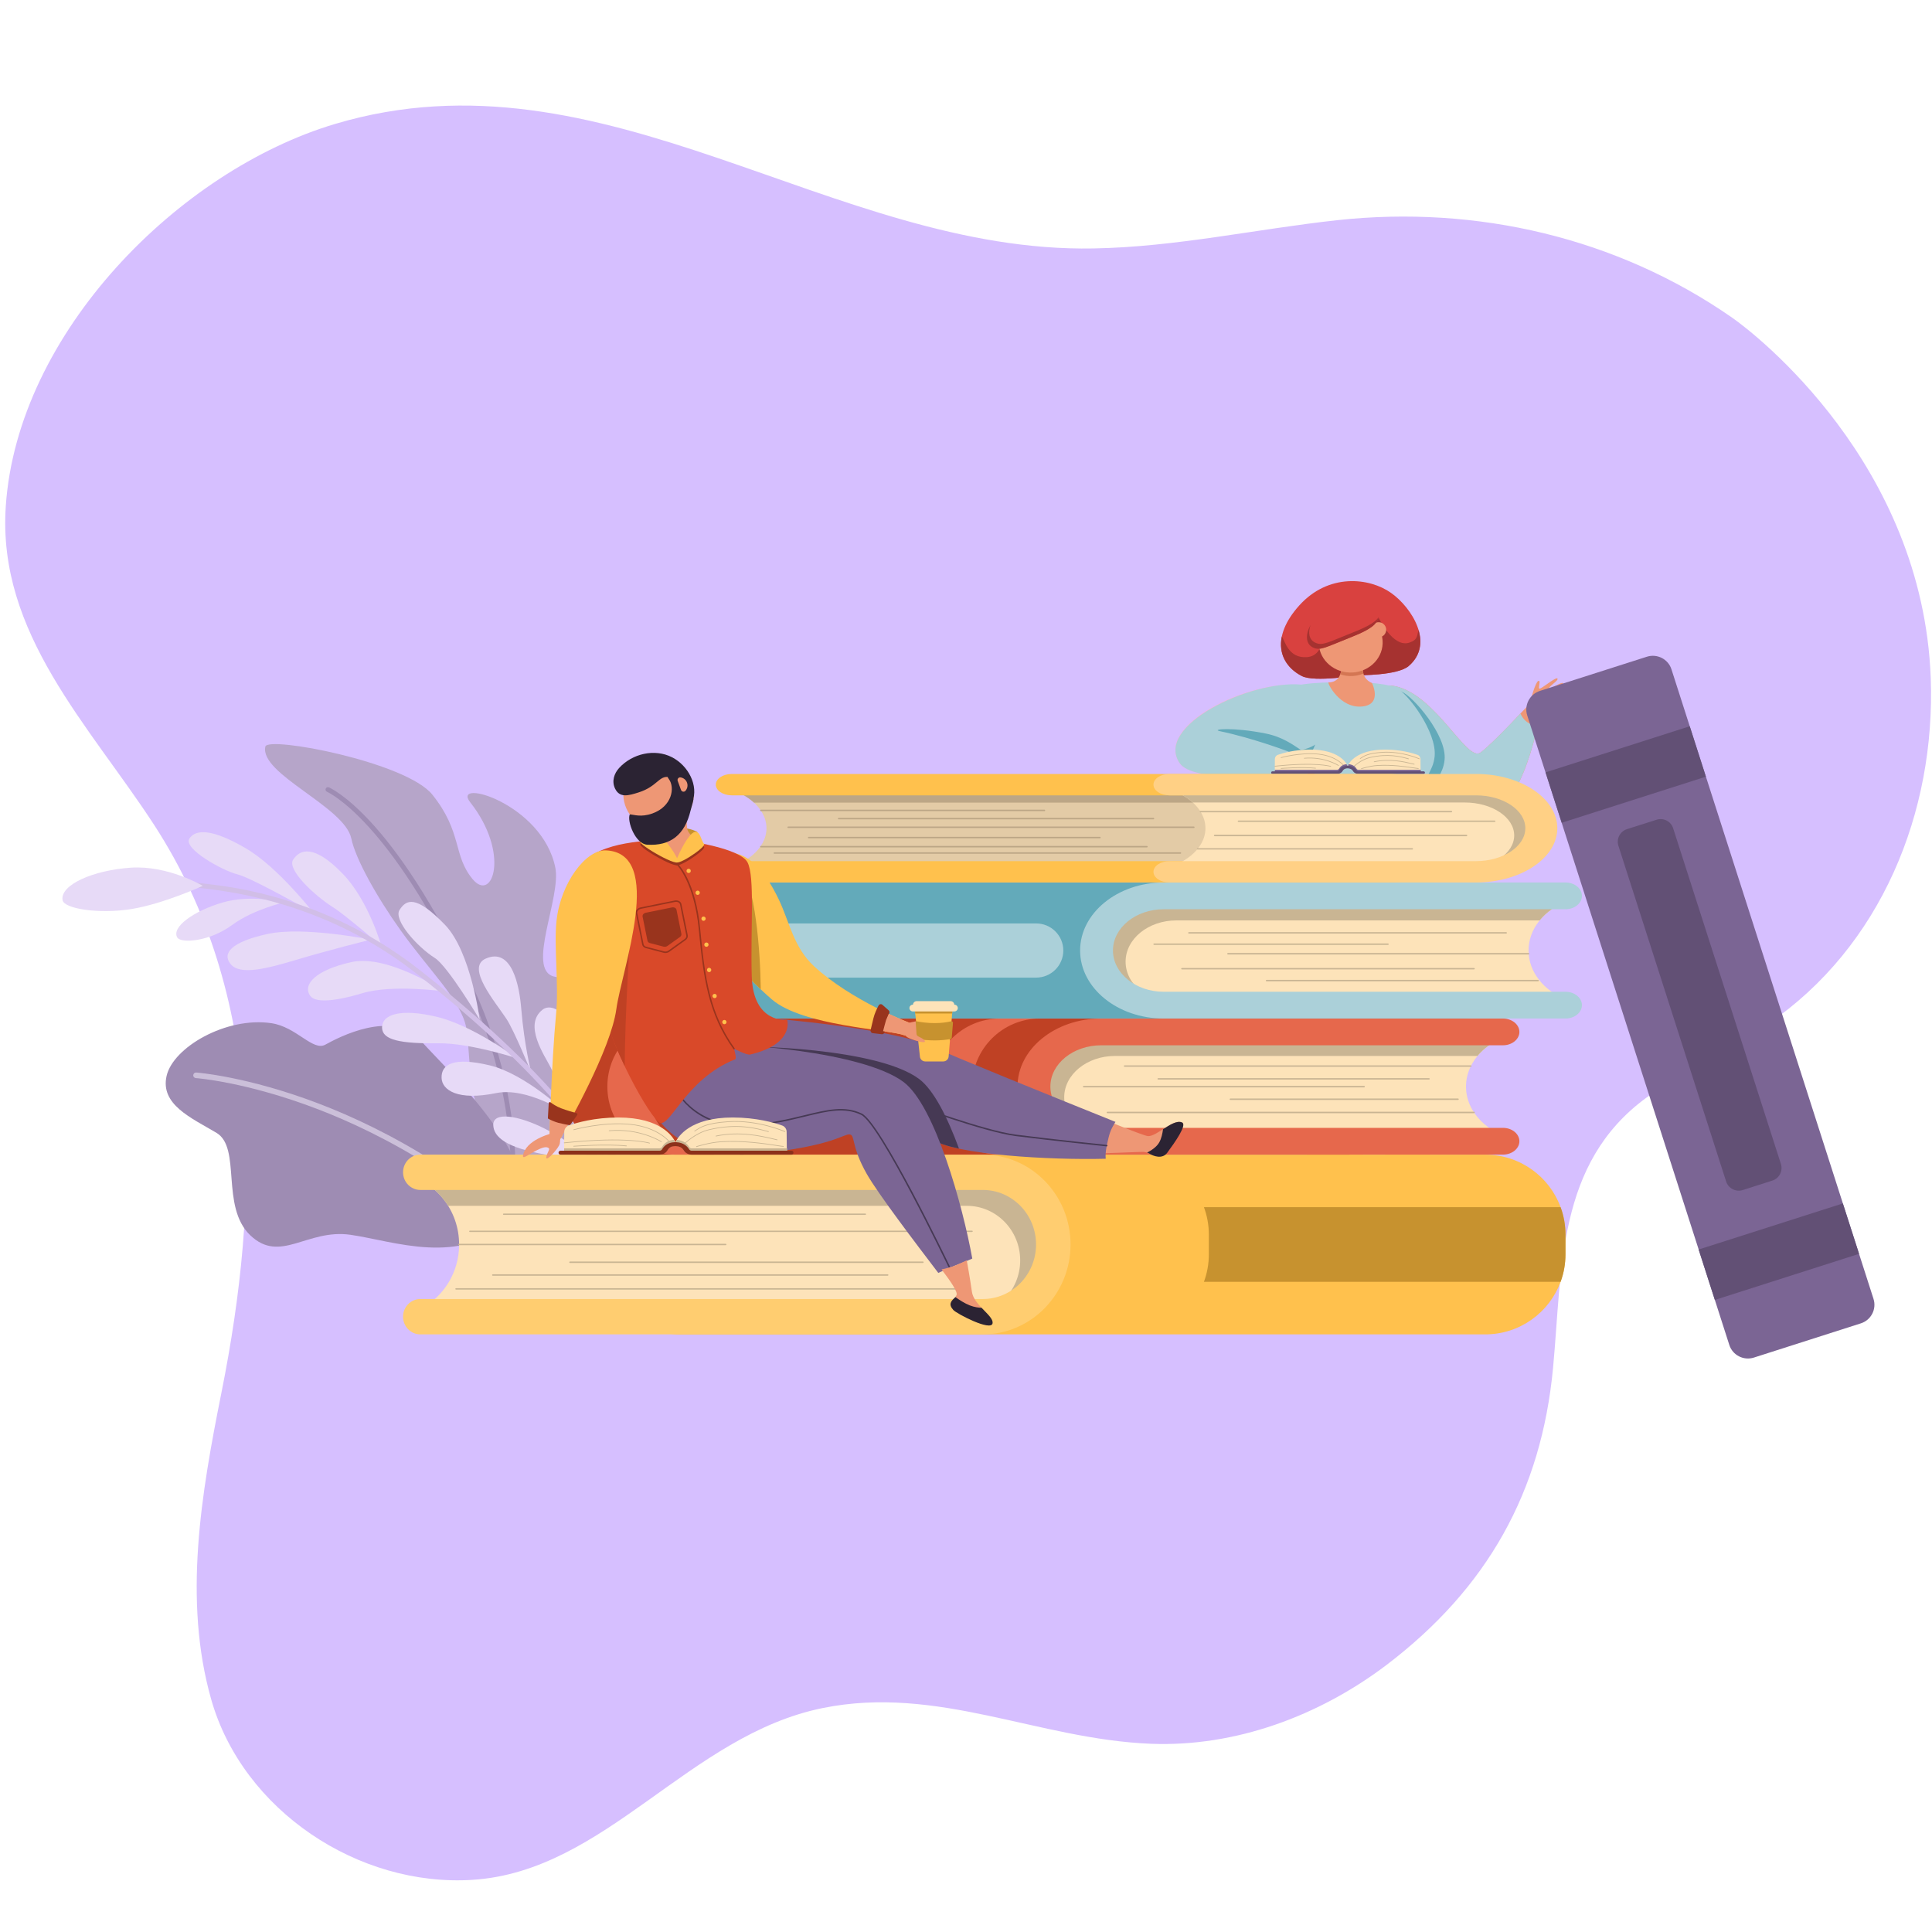 <svg xmlns="http://www.w3.org/2000/svg" xmlns:xlink="http://www.w3.org/1999/xlink" width="200" zoomAndPan="magnify" viewBox="0 0 150 150" height="200" preserveAspectRatio="xMidYMid meet" version="1.0"><defs><clipPath id="1f577bc8cc"><path d="M 4.5 67 L 16 67 L 16 71 L 4.5 71 Z M 4.5 67 " clip-rule="nonzero"/></clipPath><clipPath id="39fbf407cd"><path d="M 118.488 50.629 L 145.531 50.629 L 145.531 105.469 L 118.488 105.469 Z M 118.488 50.629 " clip-rule="nonzero"/></clipPath></defs><path fill="#d6bfff" d="M 149.902 52.641 C 149.285 36 136.328 25.945 134.477 24.66 C 125.531 18.434 114.625 15.93 103.867 17.09 C 97.531 17.781 91.273 19.18 84.902 19.289 C 64.613 19.668 46.941 3.391 26.035 9.617 C 13.895 13.227 1.355 25.84 0.449 39.301 C -0.223 49.176 6.945 56.324 11.973 64.055 C 20.539 77.246 20.191 93.125 17.199 108.094 C 15.621 115.969 14.203 124.227 16.402 131.957 C 18.852 140.559 27.832 146.527 36.707 145.949 C 47.051 145.277 53.473 134.715 63.891 132.609 C 72.801 130.812 80.602 135.043 89.367 135.387 C 95.918 135.641 102.414 133.227 107.641 129.273 C 115.496 123.301 119.672 115.809 120.578 106.207 C 121.305 98.516 120.852 90.328 127.816 85.23 C 130.793 83.055 134.223 81.582 137.273 79.496 C 146.055 73.508 150.285 63.055 149.902 52.641 Z M 149.902 52.641 " fill-opacity="1" fill-rule="nonzero"/><path fill="#b6a5c9" d="M 20.602 57.965 C 20.129 60.094 26.766 62.629 27.277 65.105 C 27.605 66.703 29.289 69.691 31.098 72.223 C 33.363 75.398 35.738 77.602 36.191 79.742 C 36.645 81.887 35.961 89.066 40.992 91.039 C 45.859 92.941 49.508 88.762 50.699 85.109 C 52.211 80.477 50.371 77.715 49.742 78.352 C 49.105 78.988 47.84 85.629 46.059 83.328 C 45.246 82.273 47.258 80.469 48.375 76.617 C 50.016 70.934 46.105 65.082 44.918 67.648 C 43.727 70.211 46.238 76.637 43.004 75.816 C 40.844 75.27 43.578 69.691 43.117 67.371 C 42.109 62.367 35 60.375 36.508 62.289 C 39.621 66.242 38.254 70.125 36.699 68.262 C 35.148 66.402 35.918 64.629 33.566 61.695 C 31.531 59.164 20.785 57.125 20.602 57.965 " fill-opacity="1" fill-rule="nonzero"/><path fill="#9e8cb3" d="M 38.691 99.512 C 38.691 99.512 38.691 99.512 38.691 99.516 C 38.793 99.543 38.895 99.484 38.922 99.387 C 40.234 94.746 40.387 89.828 39.387 84.77 C 38.844 82.027 37.977 79.352 36.812 76.812 C 33.605 69.828 30.723 65.941 28.871 63.914 C 26.844 61.699 25.586 61.152 25.535 61.129 C 25.438 61.09 25.328 61.133 25.289 61.23 C 25.25 61.324 25.293 61.434 25.387 61.473 C 25.406 61.48 26.648 62.031 28.625 64.203 C 30.453 66.211 33.301 70.055 36.473 76.969 C 38.41 81.199 41.262 89.719 38.562 99.285 C 38.535 99.383 38.594 99.484 38.691 99.512 " fill-opacity="1" fill-rule="nonzero"/><path fill="#9e8cb3" d="M 39.551 94.75 C 35.754 98.367 30.57 96.348 27.203 95.867 C 23.84 95.391 21.762 98.137 19.43 95.906 C 17.098 93.672 18.766 89.113 16.801 87.949 C 14.836 86.785 12.43 85.75 12.934 83.535 C 13.438 81.316 17.562 78.918 21.074 79.441 C 23.02 79.727 24.289 81.645 25.262 81.105 C 26.234 80.57 30.441 78.32 32.652 80.781 C 34.859 83.242 43.344 91.133 39.551 94.75 " fill-opacity="1" fill-rule="nonzero"/><path fill="#cbbfd9" d="M 44.551 99.617 C 44.566 99.609 44.578 99.602 44.59 99.59 C 44.68 99.508 44.684 99.371 44.602 99.281 C 37.426 91.559 29.828 87.617 24.719 85.672 C 19.176 83.559 15.273 83.273 15.234 83.27 C 15.113 83.262 15.012 83.352 15.004 83.473 C 14.992 83.59 15.086 83.695 15.203 83.703 C 15.242 83.703 19.098 83.992 24.582 86.082 C 29.645 88.012 37.168 91.922 44.285 99.578 C 44.355 99.652 44.465 99.668 44.551 99.617 " fill-opacity="1" fill-rule="nonzero"/><path fill="#e7daf7" d="M 13.762 72.785 C 14.027 73.25 16.234 73.137 18.039 71.805 C 19.66 70.609 22.062 70.059 22.062 70.059 C 22.062 70.059 19.508 69.41 17.266 70.074 C 15.027 70.734 13.301 71.98 13.762 72.785 " fill-opacity="1" fill-rule="nonzero"/><path fill="#e7daf7" d="M 17.906 74.852 C 18.637 75.746 20.723 75.207 23.031 74.512 C 25.371 73.809 28.77 72.953 28.77 72.953 C 28.77 72.953 23.586 71.902 20.777 72.512 C 17.973 73.121 17.215 74.012 17.906 74.852 " fill-opacity="1" fill-rule="nonzero"/><path fill="#e7daf7" d="M 24.094 77.328 C 24.461 77.832 25.82 77.805 28.129 77.113 C 30.465 76.41 34.473 76.969 34.473 76.969 C 34.473 76.969 30.125 74.082 27.312 74.691 C 24.508 75.301 23.453 76.449 24.094 77.328 " fill-opacity="1" fill-rule="nonzero"/><path fill="#e7daf7" d="M 29.664 79.816 C 29.703 80.742 31.062 81.035 34.047 81 C 36.488 80.973 40.145 82.168 40.145 82.168 C 40.145 82.168 36.711 79.609 33.91 78.945 C 31.145 78.285 29.625 78.73 29.664 79.816 " fill-opacity="1" fill-rule="nonzero"/><path fill="#e7daf7" d="M 34.285 83.699 C 34.32 84.625 35.52 85.484 38.52 84.867 C 40.91 84.379 43.992 86.422 43.992 86.422 C 43.992 86.422 40.805 83.375 38.008 82.711 C 35.238 82.051 34.242 82.613 34.285 83.699 " fill-opacity="1" fill-rule="nonzero"/><path fill="#e7daf7" d="M 38.297 87.355 C 38.332 88.285 39.32 89.121 42.422 89.652 C 44.828 90.066 47.645 91.379 47.645 91.379 C 47.645 91.379 44.84 88.906 42.273 87.617 C 40.273 86.609 38.258 86.27 38.297 87.355 " fill-opacity="1" fill-rule="nonzero"/><path fill="#e7daf7" d="M 14.703 65.109 C 14.203 65.883 17.266 67.594 18.43 67.883 C 19.594 68.172 24.355 70.895 24.355 70.895 C 24.355 70.895 21.594 67.328 19.086 65.863 C 16.582 64.398 15.215 64.32 14.703 65.109 " fill-opacity="1" fill-rule="nonzero"/><path fill="#e7daf7" d="M 22.758 66.746 C 22.258 67.52 24.453 69.559 25.832 70.422 C 26.848 71.062 29.617 73.465 29.617 73.465 C 29.617 73.465 28.637 69.945 26.625 67.855 C 24.34 65.484 23.273 65.961 22.758 66.746 " fill-opacity="1" fill-rule="nonzero"/><path fill="#e7daf7" d="M 31.023 70.641 C 30.52 71.414 32.383 73.512 33.762 74.379 C 34.773 75.016 37.242 79.16 37.242 79.16 C 37.242 79.16 36.566 73.898 34.555 71.809 C 32.27 69.438 31.535 69.852 31.023 70.641 " fill-opacity="1" fill-rule="nonzero"/><path fill="#e7daf7" d="M 37.711 74.426 C 36.156 75.113 38.422 77.75 39.32 79.105 C 39.914 80 41.238 83.242 41.238 83.242 C 41.238 83.242 40.707 81.195 40.469 78.309 C 40.324 76.512 39.738 73.527 37.711 74.426 " fill-opacity="1" fill-rule="nonzero"/><path fill="#e7daf7" d="M 42.141 78.379 C 40.594 79.547 42.293 81.965 42.75 82.867 C 43.656 84.676 44.73 87.191 44.73 87.191 C 44.73 87.191 44.691 84.77 44.648 82 C 44.594 78.711 42.891 77.816 42.141 78.379 " fill-opacity="1" fill-rule="nonzero"/><path fill="#e7daf7" d="M 46.203 82.75 C 45.699 83.52 45.559 84.961 46.148 86.984 C 46.484 88.137 46.969 90.258 46.969 90.258 C 46.969 90.258 47.824 88.285 47.996 86.57 C 48.332 83.297 46.715 81.961 46.203 82.75 " fill-opacity="1" fill-rule="nonzero"/><path fill="#d1bee7" d="M 51.012 98.43 C 51.035 98.387 51.047 98.332 51.031 98.281 C 49.812 94.184 47.398 90 43.863 85.848 C 40.938 82.41 37.234 78.957 32.547 75.281 C 29.512 72.906 26.09 71.109 22.371 69.945 C 19.375 69.004 17.012 68.734 15.879 68.605 C 15.586 68.574 15.336 68.543 15.273 68.523 C 15.176 68.492 15.066 68.543 15.035 68.645 C 15.004 68.742 15.059 68.844 15.156 68.879 C 15.25 68.91 15.434 68.93 15.836 68.977 C 22.094 69.695 27.641 71.914 32.316 75.574 C 42.469 83.531 48.473 90.992 50.672 98.387 C 50.699 98.488 50.805 98.543 50.902 98.516 C 50.949 98.5 50.988 98.469 51.012 98.43 " fill-opacity="1" fill-rule="nonzero"/><g clip-path="url(#1f577bc8cc)"><path fill="#e7daf7" d="M 4.855 69.879 C 4.957 70.562 7.695 70.98 10.18 70.582 C 12.691 70.18 15.742 68.777 15.742 68.777 C 15.742 68.777 13.055 67.168 10.145 67.367 C 7.238 67.566 4.676 68.688 4.855 69.879 " fill-opacity="1" fill-rule="nonzero"/></g><path fill="#ee9775" d="M 100.535 84.105 C 100.859 89.242 103.676 97.16 103.52 97.566 C 102.828 99.371 103.172 99.703 104.328 99.648 C 104.973 99.621 104.621 97.945 104.727 97.273 C 105.57 91.898 106.391 85.488 106.516 83.066 C 106.594 81.602 107.035 74.277 106.152 69.68 C 105.754 67.609 104.281 66.66 102.605 66.758 C 96.773 67.09 100.121 77.609 100.535 84.105 " fill-opacity="1" fill-rule="nonzero"/><path fill="#534463" d="M 100.266 81.516 C 99.43 75.145 97.5 67.051 102.605 66.758 C 104.281 66.66 105.754 67.609 106.152 69.68 C 106.879 73.457 106.711 79.074 106.582 81.773 C 103.973 81.961 101.754 81.719 100.266 81.516 " fill-opacity="1" fill-rule="nonzero"/><path fill="#ee9775" d="M 107.742 83.301 C 107.07 90.316 108.133 96.734 108.082 97.172 C 107.992 97.93 107.887 98.965 108.375 99.105 C 108.949 99.266 110.941 99.004 111.52 98.902 C 111.637 98.883 111.711 98.754 111.664 98.641 C 111.289 97.707 109.328 97.805 109.426 97.18 C 110.273 91.805 111.816 87.266 112.168 83.711 C 112.398 81.383 113.117 65.109 108.098 66.188 C 102.07 67.48 105.434 73.02 106.832 78.738 C 107.156 80.059 107.859 82.086 107.742 83.301 " fill-opacity="1" fill-rule="nonzero"/><path fill="#534463" d="M 108.098 66.188 C 112.27 65.293 113.328 75.645 113.438 80.5 C 111.918 80.906 109.754 81.43 107.594 81.68 C 107.387 80.672 107.035 79.562 106.832 78.738 C 105.434 73.02 102.07 67.48 108.098 66.188 " fill-opacity="1" fill-rule="nonzero"/><path fill="#ffc14d" d="M 108.898 97.66 C 109.262 97.586 109.531 97.477 109.727 97.371 C 110.273 97.637 111.391 97.766 111.664 98.449 C 111.711 98.562 111.637 98.691 111.52 98.711 C 110.941 98.812 108.949 99.074 108.375 98.91 C 108.02 98.809 107.98 98.234 108.016 97.637 C 108.262 97.699 108.562 97.727 108.898 97.66 " fill-opacity="1" fill-rule="nonzero"/><path fill="#ffc14d" d="M 104.328 99.648 C 103.203 99.699 102.848 99.387 103.465 97.711 C 103.688 97.832 103.926 97.914 104.113 97.871 C 104.316 97.828 104.523 97.758 104.707 97.688 C 104.711 98.465 104.867 99.625 104.328 99.648 " fill-opacity="1" fill-rule="nonzero"/><path fill="#ee9775" d="M 108.289 53.27 C 111.508 53.926 113.883 59.223 114.953 58.426 C 116.027 57.625 118.852 54.535 118.852 54.535 L 119.621 55.078 C 119.621 55.078 118.41 63.258 114.777 63.812 C 111.145 64.367 109.184 61.129 108.031 59.621 C 106.066 57.047 105.84 52.773 108.289 53.27 " fill-opacity="1" fill-rule="nonzero"/><path fill="#ee9775" d="M 118.828 54.395 C 118.828 54.395 119.207 52.945 119.438 52.867 C 119.668 52.793 119.379 53.445 119.527 53.469 C 119.676 53.492 120.812 52.52 120.922 52.68 C 121.031 52.84 120.18 53.324 120.277 53.461 C 120.34 53.543 121.266 52.891 121.359 53.043 C 121.453 53.191 120.461 53.676 120.477 53.777 C 120.5 53.926 121.359 53.48 121.406 53.648 C 121.453 53.816 120.535 54.059 120.57 54.195 C 120.594 54.285 121.234 54.059 121.25 54.211 C 121.262 54.352 119.691 54.953 119.32 54.98 C 119.074 54.996 119.148 55.164 118.941 54.945 C 118.734 54.73 118.828 54.395 118.828 54.395 " fill-opacity="1" fill-rule="nonzero"/><path fill="#abd0d9" d="M 113.453 63.848 C 113.566 63.859 113.684 63.867 113.801 63.871 C 114.113 63.883 114.438 63.863 114.777 63.812 C 114.824 63.805 114.867 63.797 114.91 63.789 C 115.312 63.699 115.723 63.492 116.129 63.199 C 117.988 61.75 118.977 58.195 119.387 56.305 C 119.125 56.309 118.824 56.254 118.551 56.051 C 118.324 55.883 118.16 55.645 118.043 55.406 C 117.121 56.383 115.66 57.898 114.953 58.426 C 114.766 58.566 114.535 58.516 114.266 58.336 C 114.23 58.312 114.195 58.285 114.16 58.262 C 114.031 58.16 113.895 58.035 113.75 57.891 C 113.637 57.777 113.52 57.648 113.395 57.512 C 113.312 57.422 113.227 57.324 113.141 57.223 C 113.07 57.141 112.996 57.055 112.922 56.969 C 112.832 56.867 112.742 56.758 112.648 56.652 C 112.609 56.605 112.57 56.559 112.531 56.516 C 112.496 56.473 112.461 56.434 112.426 56.391 C 112.215 56.148 111.992 55.895 111.762 55.648 C 111.723 55.605 111.688 55.566 111.645 55.523 C 110.676 54.492 109.547 53.527 108.289 53.27 C 108.172 53.246 108.062 53.234 107.961 53.23 C 107.887 53.23 107.816 53.234 107.75 53.242 C 107.695 53.246 107.648 53.254 107.598 53.266 C 107.582 53.273 107.562 53.277 107.543 53.281 C 107.516 53.289 107.488 53.301 107.461 53.309 C 107.422 53.324 107.379 53.34 107.344 53.359 C 107.34 53.359 107.336 53.359 107.332 53.363 C 106.797 53.637 106.531 54.316 106.508 55.172 C 106.504 55.211 106.504 55.254 106.504 55.293 C 106.504 55.504 106.516 55.719 106.543 55.941 C 106.551 56.031 106.566 56.121 106.578 56.211 C 106.703 56.984 106.977 57.82 107.375 58.59 C 107.52 58.859 107.68 59.125 107.852 59.375 C 107.91 59.457 107.969 59.539 108.031 59.621 C 108.141 59.762 108.254 59.918 108.379 60.086 C 108.457 60.199 108.543 60.312 108.633 60.434 C 108.992 60.914 109.406 61.445 109.895 61.945 C 110.078 62.133 110.27 62.316 110.473 62.488 C 110.543 62.547 110.613 62.605 110.684 62.66 C 111.105 62.996 111.57 63.289 112.09 63.504 C 112.176 63.539 112.266 63.574 112.352 63.602 C 112.461 63.641 112.57 63.672 112.68 63.703 C 112.93 63.77 113.188 63.82 113.453 63.848 " fill-opacity="1" fill-rule="nonzero"/><path fill="#63aaba" d="M 108.832 53.703 C 108.355 53.508 108.051 53.359 107.469 53.305 C 107.465 53.309 107.465 53.309 107.461 53.309 C 107.422 53.324 107.379 53.34 107.344 53.359 C 107.34 53.359 107.336 53.359 107.332 53.363 C 106.797 53.637 106.531 54.316 106.508 55.172 C 106.504 55.211 106.504 55.254 106.504 55.293 C 106.504 55.504 106.516 55.719 106.543 55.941 C 106.551 56.031 106.566 56.121 106.578 56.211 C 106.703 56.984 106.977 57.82 107.375 58.59 C 107.52 58.859 107.68 59.125 107.852 59.375 C 107.91 59.457 107.969 59.539 108.031 59.621 C 108.141 59.762 108.254 59.918 108.379 60.086 C 108.457 60.199 108.543 60.312 108.633 60.434 C 108.992 60.914 109.406 61.445 109.895 61.945 C 110.078 62.133 110.27 62.316 110.473 62.488 C 110.543 62.547 110.613 62.605 110.684 62.66 C 110.957 62.875 111.246 63.078 111.559 63.246 C 111.508 62.664 111.461 62.094 111.422 61.559 C 111.348 60.488 112.035 60.152 112.156 59.008 C 112.359 57.086 109.688 54.055 108.832 53.703 " fill-opacity="1" fill-rule="nonzero"/><path fill="#abd0d9" d="M 105.156 52.992 C 105.156 52.992 102.062 52.855 100.469 53.27 C 98.523 53.777 100.266 57.074 100.062 61.301 C 99.855 65.57 99.395 69.75 99.395 69.75 C 99.395 69.75 100.605 69.188 104.395 69.113 C 107.883 69.047 111.539 69.895 111.539 69.895 C 111.539 69.895 110.895 64.82 110.648 61.297 C 110.574 60.23 111.262 59.891 111.383 58.746 C 111.586 56.824 109.242 53.75 108.387 53.398 C 107.234 52.922 105.156 52.992 105.156 52.992 " fill-opacity="1" fill-rule="nonzero"/><path fill="#63aaba" d="M 100.07 60.047 C 101.438 59.68 102.637 57.418 102.422 55.812 C 102.23 54.414 102.027 53.723 100.543 53.684 C 100.309 53.676 100.062 53.684 99.805 53.707 C 99.211 54.559 99.715 60.141 100.07 60.047 " fill-opacity="1" fill-rule="nonzero"/><path fill="#fdb2d0" d="M 101.031 58.082 C 100.43 58.277 99.938 58.316 99.938 58.316 C 99.938 58.316 99.941 58.316 99.945 58.32 L 99.996 58.344 C 99.996 58.344 100 58.344 100 58.344 L 101.371 58.965 L 101.219 59.969 C 101.219 59.969 92.824 61.059 91.59 59.25 C 89.613 56.363 96.867 52.828 100.863 53.184 C 102.344 53.316 103.039 54.031 103.141 55.441 C 103.258 57.055 102.004 57.77 101.031 58.082 " fill-opacity="1" fill-rule="nonzero"/><path fill="#d9413f" d="M 108.016 46.043 C 106.332 44.84 103.141 44.48 100.863 47.02 C 98.684 49.449 99.254 51.551 101.078 52.488 C 102.062 52.992 105.469 52.422 105.469 52.422 C 105.469 52.422 108.484 52.457 109.359 51.719 C 111.398 49.988 109.617 47.18 108.016 46.043 " fill-opacity="1" fill-rule="nonzero"/><path fill="#a63230" d="M 110.133 48.906 C 110.008 49.523 109.98 49.684 109.461 49.879 C 108.156 50.371 107.035 47.949 107.035 47.949 L 102.703 49.199 C 102.703 49.199 102.805 50.926 101.461 51.02 C 100.035 51.121 99.762 49.77 99.523 49.41 C 99.234 50.777 99.891 51.879 101.078 52.488 C 102.062 52.992 105.469 52.422 105.469 52.422 C 105.469 52.422 108.484 52.457 109.359 51.719 C 110.301 50.918 110.426 49.891 110.133 48.906 " fill-opacity="1" fill-rule="nonzero"/><path fill="#ee9775" d="M 103.145 52.98 C 104.539 52.977 104.117 50.945 104.117 50.945 L 106.086 51 C 106.086 51 105.25 52.461 106.523 53.031 C 106.523 53.031 107.344 54.668 105.797 54.848 C 104.023 55.051 103.02 52.98 103.145 52.98 " fill-opacity="1" fill-rule="nonzero"/><path fill="#d47653" d="M 104.059 52.352 C 104.289 52.43 104.539 52.48 104.797 52.488 C 105.172 52.5 105.531 52.43 105.855 52.297 C 105.695 51.684 106.086 51 106.086 51 L 104.117 50.945 C 104.117 50.945 104.285 51.754 104.059 52.352 " fill-opacity="1" fill-rule="nonzero"/><path fill="#ee9775" d="M 107.348 49.961 C 107.301 51.25 106.152 52.262 104.781 52.215 C 103.414 52.172 102.34 51.09 102.387 49.801 C 102.434 48.508 103.582 47.5 104.953 47.543 C 106.324 47.59 107.395 48.672 107.348 49.961 " fill-opacity="1" fill-rule="nonzero"/><path fill="#ee9775" d="M 107.559 49.16 C 107.414 49.449 107.059 49.562 106.77 49.418 C 106.48 49.27 106.363 48.914 106.512 48.629 C 106.66 48.34 107.016 48.227 107.305 48.371 C 107.594 48.52 107.707 48.871 107.559 49.16 " fill-opacity="1" fill-rule="nonzero"/><path fill="#d9413f" d="M 107.035 47.949 C 106.863 48.332 106.809 48.723 104.867 49.484 C 102.926 50.246 102.508 50.551 101.926 50.266 C 100.891 49.754 101.719 47.766 103.406 47.043 C 105.094 46.324 107.207 47.559 107.035 47.949 " fill-opacity="1" fill-rule="nonzero"/><path fill="#a63230" d="M 105.039 49.105 C 103.102 49.867 102.676 50.172 102.098 49.887 C 101.625 49.652 101.543 49.109 101.754 48.52 C 101.352 49.242 101.352 49.98 101.926 50.266 C 102.508 50.551 102.926 50.246 104.867 49.484 C 106.809 48.723 106.863 48.332 107.035 47.949 C 107.043 47.934 107.043 47.922 107.047 47.906 C 106.855 48.203 106.434 48.559 105.039 49.105 " fill-opacity="1" fill-rule="nonzero"/><path fill="#abd0d9" d="M 100.379 60.062 C 100.43 58.945 100.988 58.789 100.988 58.789 L 100 58.344 C 100 58.344 99.996 58.344 99.996 58.344 L 99.945 58.32 C 99.941 58.316 99.938 58.316 99.938 58.316 C 99.938 58.316 100.43 58.352 101.051 58.227 C 102.438 57.949 103.516 56.863 103.398 55.25 C 103.297 53.844 102.512 53.285 101.031 53.152 C 97.035 52.797 89.613 56.363 91.59 59.25 C 92.586 60.707 98.227 60.285 100.379 60.062 " fill-opacity="1" fill-rule="nonzero"/><path fill="#63aaba" d="M 101.078 58.277 C 100.477 58.469 99.938 58.316 99.938 58.316 C 99.938 58.316 97.27 57.305 94.719 56.77 C 93.965 56.609 95.75 56.445 98.262 56.949 C 99.609 57.219 100.406 57.844 101.078 58.277 " fill-opacity="1" fill-rule="nonzero"/><path fill="#ee9775" d="M 101.359 58.754 C 101.359 58.754 103.211 58.797 103.766 59.781 C 104.059 60.305 103.59 59.984 102.762 59.75 C 102.223 59.598 102.031 59.645 101.918 59.758 C 101.816 59.859 102.043 60.012 102.188 60.316 C 102.422 60.809 101.391 60.043 101.137 59.715 C 100.887 59.391 100.941 58.691 101.359 58.754 " fill-opacity="1" fill-rule="nonzero"/><path fill="#fde3b9" d="M 104.645 59.488 L 104.645 59.633 L 104.637 59.633 C 104.469 59.629 104.34 59.684 104.266 59.793 C 104.258 59.801 104.25 59.812 104.246 59.82 C 104.227 59.859 104.199 59.891 104.172 59.922 L 98.973 59.922 L 98.973 59.867 L 98.98 58.926 C 98.984 58.781 99.074 58.652 99.211 58.605 C 99.613 58.465 100.527 58.199 101.727 58.199 C 103.902 58.199 104.504 59.188 104.617 59.434 C 104.637 59.469 104.645 59.488 104.645 59.488 " fill-opacity="1" fill-rule="nonzero"/><path fill="#fde3b9" d="M 110.293 59.922 L 105.109 59.922 C 105.086 59.895 105.062 59.863 105.039 59.832 C 105.031 59.816 105.023 59.805 105.016 59.793 C 104.938 59.691 104.812 59.641 104.645 59.633 L 104.637 59.633 C 104.633 59.633 104.629 59.633 104.621 59.633 L 104.621 59.488 C 104.621 59.488 104.629 59.469 104.645 59.434 C 104.762 59.188 105.367 58.199 107.539 58.199 C 108.742 58.199 109.652 58.465 110.055 58.605 C 110.191 58.652 110.281 58.781 110.285 58.926 L 110.293 59.867 L 110.293 59.922 " fill-opacity="1" fill-rule="nonzero"/><path fill="#c9b593" d="M 104.344 59.48 C 104.336 59.48 104.328 59.477 104.32 59.469 C 104.316 59.461 103.746 58.723 102.352 58.574 C 100.965 58.43 99.484 58.844 99.469 58.848 C 99.457 58.852 99.441 58.844 99.438 58.828 C 99.434 58.816 99.441 58.801 99.457 58.797 C 99.469 58.789 100.961 58.375 102.355 58.523 C 103.777 58.672 104.359 59.43 104.363 59.438 C 104.371 59.449 104.371 59.465 104.359 59.473 C 104.352 59.477 104.348 59.48 104.344 59.48 " fill-opacity="1" fill-rule="nonzero"/><path fill="#c9b593" d="M 103.316 59.527 C 103.312 59.527 103.309 59.527 103.309 59.527 C 103.297 59.523 102.18 59.172 98.98 59.516 C 98.965 59.516 98.953 59.504 98.953 59.492 C 98.949 59.477 98.961 59.461 98.977 59.461 C 102.191 59.117 103.312 59.473 103.324 59.477 C 103.34 59.48 103.348 59.496 103.344 59.512 C 103.34 59.52 103.328 59.527 103.316 59.527 " fill-opacity="1" fill-rule="nonzero"/><path fill="#c9b593" d="M 99.465 59.688 C 99.449 59.688 99.438 59.676 99.438 59.66 C 99.434 59.645 99.445 59.633 99.461 59.633 C 99.477 59.633 101.105 59.508 102.145 59.617 C 102.16 59.617 102.172 59.633 102.168 59.645 C 102.168 59.66 102.152 59.672 102.141 59.668 C 101.105 59.562 99.48 59.684 99.465 59.688 " fill-opacity="1" fill-rule="nonzero"/><path fill="#c9b593" d="M 103.918 59.461 C 103.914 59.461 103.91 59.457 103.902 59.453 C 103.895 59.449 102.824 58.762 101.266 58.895 C 101.25 58.898 101.238 58.887 101.234 58.871 C 101.234 58.859 101.246 58.844 101.262 58.844 C 102.84 58.703 103.922 59.402 103.934 59.41 C 103.945 59.418 103.949 59.434 103.941 59.445 C 103.938 59.457 103.926 59.461 103.918 59.461 " fill-opacity="1" fill-rule="nonzero"/><path fill="#c9b593" d="M 110.195 58.941 C 110.191 58.941 110.188 58.941 110.184 58.941 C 110.172 58.934 108.828 58.336 107.324 58.438 C 106.211 58.512 105.914 58.715 105.625 58.914 C 105.613 58.922 105.594 58.918 105.586 58.906 C 105.578 58.895 105.582 58.879 105.594 58.871 C 105.887 58.668 106.191 58.457 107.32 58.383 C 108.84 58.285 110.191 58.883 110.207 58.891 C 110.219 58.898 110.227 58.914 110.219 58.926 C 110.215 58.938 110.207 58.941 110.195 58.941 " fill-opacity="1" fill-rule="nonzero"/><path fill="#c9b593" d="M 105.703 59.707 C 105.691 59.707 105.68 59.699 105.676 59.688 C 105.672 59.672 105.68 59.656 105.695 59.652 C 105.699 59.652 106.336 59.441 106.93 59.406 C 108.066 59.332 109.164 59.5 109.754 59.59 C 109.926 59.617 110.051 59.637 110.121 59.641 C 110.133 59.645 110.145 59.656 110.145 59.668 C 110.145 59.684 110.133 59.695 110.117 59.695 C 110.047 59.691 109.922 59.672 109.746 59.645 C 109.16 59.555 108.066 59.387 106.934 59.461 C 106.344 59.496 105.719 59.703 105.711 59.703 C 105.711 59.703 105.707 59.707 105.703 59.707 " fill-opacity="1" fill-rule="nonzero"/><path fill="#c9b593" d="M 109.801 59.359 C 109.801 59.359 109.797 59.359 109.797 59.359 C 109.734 59.348 109.664 59.328 109.586 59.312 C 109 59.172 107.906 58.914 106.699 59.168 C 106.684 59.172 106.668 59.164 106.664 59.148 C 106.66 59.133 106.672 59.117 106.688 59.117 C 107.906 58.859 109.008 59.117 109.602 59.258 C 109.68 59.277 109.746 59.293 109.805 59.305 C 109.82 59.309 109.832 59.324 109.828 59.34 C 109.824 59.352 109.812 59.359 109.801 59.359 " fill-opacity="1" fill-rule="nonzero"/><path fill="#c9b593" d="M 105.078 59.574 C 105.07 59.574 105.062 59.57 105.059 59.566 C 105.047 59.555 105.047 59.539 105.055 59.527 C 105.062 59.523 105.613 58.961 106.348 58.789 C 107.766 58.457 108.719 58.715 109.289 58.867 L 109.363 58.891 C 109.379 58.895 109.387 58.91 109.383 58.922 C 109.379 58.938 109.363 58.945 109.352 58.941 L 109.273 58.922 C 108.711 58.77 107.766 58.512 106.363 58.84 C 105.641 59.012 105.102 59.559 105.098 59.566 C 105.09 59.57 105.082 59.574 105.078 59.574 " fill-opacity="1" fill-rule="nonzero"/><path fill="#7b6594" d="M 110.312 59.957 L 105.148 59.957 C 105.137 59.945 105.121 59.934 105.109 59.922 C 105.086 59.895 105.062 59.863 105.039 59.832 C 105.031 59.816 105.023 59.805 105.016 59.793 C 104.938 59.691 104.812 59.641 104.645 59.633 L 104.645 59.523 C 104.645 59.523 104.645 59.504 104.66 59.469 C 104.664 59.461 104.668 59.449 104.672 59.434 C 104.68 59.406 104.691 59.371 104.703 59.332 C 105.07 59.359 105.25 59.562 105.324 59.688 C 105.352 59.734 105.402 59.766 105.453 59.766 L 110.312 59.766 L 110.312 59.957 " fill-opacity="1" fill-rule="nonzero"/><path fill="#7b6594" d="M 104.645 59.523 L 104.645 59.633 L 104.637 59.633 C 104.633 59.633 104.629 59.633 104.621 59.633 C 104.461 59.633 104.34 59.688 104.266 59.793 C 104.258 59.801 104.25 59.812 104.246 59.82 C 104.227 59.859 104.199 59.891 104.172 59.922 C 104.156 59.934 104.145 59.945 104.133 59.957 L 98.973 59.957 L 98.973 59.902 L 98.977 59.867 L 98.977 59.766 L 103.828 59.766 C 103.883 59.766 103.93 59.734 103.961 59.688 C 104.031 59.562 104.199 59.359 104.543 59.332 C 104.566 59.371 104.586 59.406 104.602 59.434 C 104.609 59.445 104.613 59.457 104.617 59.469 C 104.637 59.504 104.645 59.523 104.645 59.523 " fill-opacity="1" fill-rule="nonzero"/><path fill="#625075" d="M 110.633 59.988 C 110.633 60.043 110.586 60.086 110.531 60.086 L 105.453 60.086 C 105.34 60.086 105.234 60.047 105.148 59.977 C 105.137 59.965 105.121 59.953 105.109 59.941 C 105.086 59.914 105.062 59.883 105.039 59.852 C 105.031 59.836 105.023 59.824 105.016 59.812 C 104.938 59.711 104.812 59.66 104.645 59.652 L 104.637 59.652 C 104.633 59.652 104.629 59.652 104.621 59.652 C 104.461 59.652 104.34 59.707 104.266 59.812 C 104.258 59.824 104.25 59.832 104.246 59.844 C 104.227 59.879 104.199 59.914 104.172 59.941 C 104.156 59.953 104.145 59.965 104.133 59.977 C 104.047 60.047 103.941 60.086 103.828 60.086 L 98.793 60.086 C 98.738 60.086 98.691 60.043 98.691 59.988 C 98.691 59.93 98.738 59.887 98.793 59.887 L 103.828 59.887 C 103.883 59.887 103.93 59.855 103.961 59.809 C 104.035 59.676 104.215 59.461 104.602 59.453 L 104.617 59.453 C 104.629 59.453 104.637 59.453 104.645 59.453 C 104.652 59.453 104.656 59.453 104.66 59.453 C 104.664 59.453 104.668 59.453 104.672 59.453 C 105.062 59.473 105.246 59.684 105.324 59.809 C 105.352 59.859 105.402 59.887 105.453 59.887 L 110.531 59.887 C 110.586 59.887 110.633 59.934 110.633 59.988 " fill-opacity="1" fill-rule="nonzero"/><path fill="#bab8b9" d="M 99.945 58.129 L 99.996 58.148 C 99.973 58.141 99.957 58.133 99.945 58.129 " fill-opacity="1" fill-rule="nonzero"/><path fill="#ffc14d" d="M 121.543 95.863 L 121.543 97.379 C 121.543 98.133 121.41 98.855 121.164 99.52 C 120.289 101.902 118 103.602 115.309 103.602 L 52.797 103.602 C 49.355 103.602 46.562 100.816 46.562 97.379 L 46.562 95.863 C 46.562 92.426 49.355 89.645 52.797 89.645 L 115.309 89.645 C 118 89.645 120.289 91.34 121.164 93.723 C 121.41 94.387 121.543 95.109 121.543 95.863 " fill-opacity="1" fill-rule="nonzero"/><path fill="#fde3b9" d="M 35.645 96.621 C 35.645 93.961 33.832 91.73 31.402 91.16 C 31.797 91.066 32.211 91.016 32.633 91.016 L 76.305 91.016 C 79.328 91.016 81.777 93.523 81.777 96.621 C 81.777 99.719 79.328 102.227 76.305 102.227 L 32.633 102.227 C 32.211 102.227 31.797 102.176 31.402 102.082 C 33.832 101.512 35.645 99.285 35.645 96.621 " fill-opacity="1" fill-rule="nonzero"/><path fill="#c9b593" d="M 81.777 96.641 C 81.293 93.828 79.164 91.59 76.449 91.02 C 76.402 91.016 76.355 91.016 76.305 91.016 L 32.633 91.016 C 32.211 91.016 31.797 91.066 31.402 91.16 C 32.824 91.492 34.031 92.398 34.793 93.621 L 75.074 93.621 C 77.352 93.621 79.207 95.52 79.207 97.855 C 79.207 100.188 77.352 102.09 75.074 102.09 L 31.426 102.09 C 31.812 102.176 32.219 102.227 32.633 102.227 L 76.305 102.227 C 79.324 102.227 81.77 99.727 81.777 96.641 " fill-opacity="1" fill-rule="nonzero"/><path fill="#c9b593" d="M 67.184 94.324 L 39.105 94.324 C 39.078 94.324 39.051 94.301 39.051 94.273 C 39.051 94.242 39.078 94.219 39.105 94.219 L 67.184 94.219 C 67.215 94.219 67.238 94.242 67.238 94.273 C 67.238 94.301 67.215 94.324 67.184 94.324 " fill-opacity="1" fill-rule="nonzero"/><path fill="#c9b593" d="M 75.469 95.652 L 36.48 95.652 C 36.449 95.652 36.426 95.629 36.426 95.598 C 36.426 95.57 36.449 95.547 36.48 95.547 L 75.469 95.547 C 75.5 95.547 75.523 95.57 75.523 95.598 C 75.523 95.629 75.5 95.652 75.469 95.652 " fill-opacity="1" fill-rule="nonzero"/><path fill="#c9b593" d="M 56.348 96.676 L 35.633 96.676 C 35.602 96.676 35.578 96.652 35.578 96.621 C 35.578 96.59 35.602 96.566 35.633 96.566 L 56.348 96.566 C 56.375 96.566 56.398 96.59 56.398 96.621 C 56.398 96.652 56.375 96.676 56.348 96.676 " fill-opacity="1" fill-rule="nonzero"/><path fill="#c9b593" d="M 71.656 98.055 L 44.25 98.055 C 44.219 98.055 44.195 98.027 44.195 98 C 44.195 97.969 44.219 97.945 44.25 97.945 L 71.656 97.945 C 71.688 97.945 71.711 97.969 71.711 98 C 71.711 98.027 71.688 98.055 71.656 98.055 " fill-opacity="1" fill-rule="nonzero"/><path fill="#c9b593" d="M 68.922 99.047 L 38.258 99.047 C 38.227 99.047 38.203 99.023 38.203 98.992 C 38.203 98.961 38.227 98.938 38.258 98.938 L 68.922 98.938 C 68.953 98.938 68.977 98.961 68.977 98.992 C 68.977 99.023 68.953 99.047 68.922 99.047 " fill-opacity="1" fill-rule="nonzero"/><path fill="#c9b593" d="M 74.938 100.125 L 35.406 100.125 C 35.379 100.125 35.352 100.102 35.352 100.07 C 35.352 100.039 35.379 100.016 35.406 100.016 L 74.938 100.016 C 74.969 100.016 74.992 100.039 74.992 100.07 C 74.992 100.102 74.969 100.125 74.938 100.125 " fill-opacity="1" fill-rule="nonzero"/><path fill="#ffcd70" d="M 32.633 103.602 L 76.305 103.602 C 80.062 103.602 83.117 100.469 83.117 96.621 C 83.117 92.773 80.062 89.645 76.305 89.645 L 32.633 89.645 C 31.895 89.645 31.293 90.258 31.293 91.016 C 31.293 91.773 31.895 92.387 32.633 92.387 L 76.305 92.387 C 78.586 92.387 80.438 94.285 80.438 96.621 C 80.438 98.957 78.586 100.855 76.305 100.855 L 32.633 100.855 C 31.895 100.855 31.293 101.469 31.293 102.227 C 31.293 102.984 31.895 103.602 32.633 103.602 " fill-opacity="1" fill-rule="nonzero"/><path fill="#c7922f" d="M 121.543 95.863 L 121.543 97.379 C 121.543 98.133 121.41 98.855 121.164 99.52 L 93.473 99.52 C 93.719 98.855 93.855 98.133 93.855 97.379 L 93.855 95.863 C 93.855 95.109 93.719 94.387 93.473 93.723 L 121.164 93.723 C 121.41 94.387 121.543 95.109 121.543 95.863 " fill-opacity="1" fill-rule="nonzero"/><path fill="#bf4124" d="M 104.672 89.645 L 49.023 89.645 C 46.102 89.645 43.73 87.277 43.73 84.359 C 43.73 81.445 46.102 79.078 49.023 79.078 L 104.672 79.078 C 107.598 79.078 109.965 81.445 109.965 84.359 C 109.965 87.277 107.598 89.645 104.672 89.645 " fill-opacity="1" fill-rule="nonzero"/><path fill="#e6684c" d="M 50.266 84.375 L 50.266 84.348 C 50.266 81.438 52.629 79.078 55.547 79.078 L 52.438 79.078 C 49.523 79.078 47.156 81.438 47.156 84.348 L 47.156 84.375 C 47.156 87.285 49.523 89.645 52.438 89.645 L 55.547 89.645 C 52.629 89.645 50.266 87.285 50.266 84.375 " fill-opacity="1" fill-rule="nonzero"/><path fill="#e6684c" d="M 75.469 84.375 L 75.469 84.348 C 75.469 81.438 77.832 79.078 80.746 79.078 L 77.641 79.078 C 74.723 79.078 72.359 81.438 72.359 84.348 L 72.359 84.375 C 72.359 87.285 74.723 89.645 77.641 89.645 L 80.746 89.645 C 77.832 89.645 75.469 87.285 75.469 84.375 " fill-opacity="1" fill-rule="nonzero"/><path fill="#fde3b9" d="M 113.82 84.359 C 113.82 82.348 115.543 80.66 117.859 80.227 C 117.48 80.156 117.09 80.117 116.688 80.117 L 85.492 80.117 C 82.609 80.117 80.277 82.02 80.277 84.359 C 80.277 86.703 82.609 88.605 85.492 88.605 L 116.688 88.605 C 117.09 88.605 117.48 88.566 117.859 88.496 C 115.543 88.062 113.82 86.375 113.82 84.359 " fill-opacity="1" fill-rule="nonzero"/><path fill="#c9b593" d="M 116.688 88.605 C 117.09 88.605 117.48 88.566 117.859 88.496 C 117.707 88.469 117.562 88.434 117.414 88.395 L 86.562 88.395 C 84.391 88.395 82.625 86.957 82.625 85.191 C 82.625 83.426 84.391 81.984 86.562 81.984 L 114.711 81.984 C 115.438 81.113 116.555 80.473 117.859 80.227 C 117.48 80.156 117.09 80.117 116.688 80.117 L 85.492 80.117 C 85.113 80.117 84.746 80.152 84.395 80.211 C 82.453 80.773 80.934 82.066 80.344 83.684 C 80.301 83.902 80.277 84.129 80.277 84.359 C 80.277 86.703 82.609 88.605 85.492 88.605 L 116.688 88.605 " fill-opacity="1" fill-rule="nonzero"/><path fill="#c9b593" d="M 114.199 82.824 L 87.309 82.824 C 87.277 82.824 87.254 82.801 87.254 82.77 C 87.254 82.742 87.277 82.715 87.309 82.715 L 114.199 82.715 C 114.227 82.715 114.254 82.742 114.254 82.77 C 114.254 82.801 114.227 82.824 114.199 82.824 " fill-opacity="1" fill-rule="nonzero"/><path fill="#c9b593" d="M 110.949 83.816 L 89.922 83.816 C 89.891 83.816 89.867 83.793 89.867 83.762 C 89.867 83.73 89.891 83.707 89.922 83.707 L 110.949 83.707 C 110.977 83.707 111.004 83.73 111.004 83.762 C 111.004 83.793 110.977 83.816 110.949 83.816 " fill-opacity="1" fill-rule="nonzero"/><path fill="#c9b593" d="M 114.449 86.426 L 85.977 86.426 C 85.945 86.426 85.922 86.402 85.922 86.371 C 85.922 86.344 85.945 86.316 85.977 86.316 L 114.449 86.316 C 114.48 86.316 114.504 86.344 114.504 86.371 C 114.504 86.402 114.48 86.426 114.449 86.426 " fill-opacity="1" fill-rule="nonzero"/><path fill="#c9b593" d="M 113.203 85.398 L 95.52 85.398 C 95.492 85.398 95.469 85.375 95.469 85.344 C 95.469 85.316 95.492 85.289 95.52 85.289 L 113.203 85.289 C 113.234 85.289 113.258 85.316 113.258 85.344 C 113.258 85.375 113.234 85.398 113.203 85.398 " fill-opacity="1" fill-rule="nonzero"/><path fill="#c9b593" d="M 105.914 84.422 L 84.133 84.422 C 84.102 84.422 84.078 84.395 84.078 84.367 C 84.078 84.336 84.102 84.312 84.133 84.312 L 105.914 84.312 C 105.945 84.312 105.969 84.336 105.969 84.367 C 105.969 84.395 105.945 84.422 105.914 84.422 " fill-opacity="1" fill-rule="nonzero"/><path fill="#e6684c" d="M 116.688 89.645 L 85.492 89.645 C 81.91 89.645 79 87.273 79 84.359 C 79 81.449 81.91 79.078 85.492 79.078 L 116.688 79.078 C 117.391 79.078 117.965 79.547 117.965 80.117 C 117.965 80.691 117.391 81.156 116.688 81.156 L 85.492 81.156 C 83.32 81.156 81.551 82.594 81.551 84.359 C 81.551 86.129 83.32 87.566 85.492 87.566 L 116.688 87.566 C 117.391 87.566 117.965 88.031 117.965 88.605 C 117.965 89.18 117.391 89.645 116.688 89.645 " fill-opacity="1" fill-rule="nonzero"/><path fill="#e6684c" d="M 70.195 86.156 C 69.996 85.602 69.887 85 69.887 84.375 L 69.887 84.348 C 69.887 83.727 69.996 83.129 70.195 82.578 L 66.531 82.578 C 66.34 83.129 66.234 83.727 66.234 84.348 L 66.234 84.375 C 66.234 85 66.348 85.602 66.547 86.156 L 70.195 86.156 " fill-opacity="1" fill-rule="nonzero"/><path fill="#63aaba" d="M 113.523 79.078 L 57.145 79.078 C 54.332 79.078 52.047 76.801 52.047 73.992 L 52.047 73.602 C 52.047 70.793 54.332 68.516 57.145 68.516 L 113.523 68.516 C 116.34 68.516 118.625 70.793 118.625 73.602 L 118.625 73.992 C 118.625 76.801 116.34 79.078 113.523 79.078 " fill-opacity="1" fill-rule="nonzero"/><path fill="#fde3b9" d="M 118.676 73.797 C 118.676 72.113 119.883 70.66 121.629 69.977 C 121.855 69.887 121.797 69.555 121.559 69.555 C 121.555 69.555 121.547 69.555 121.547 69.555 L 90.348 69.555 C 87.469 69.555 85.137 71.453 85.137 73.797 C 85.137 76.141 87.469 78.039 90.348 78.039 L 121.547 78.039 C 121.547 78.039 121.555 78.039 121.559 78.039 C 121.797 78.039 121.855 77.707 121.629 77.621 C 119.883 76.938 118.676 75.48 118.676 73.797 " fill-opacity="1" fill-rule="nonzero"/><path fill="#c9b593" d="M 91.328 77.871 C 89.156 77.871 87.391 76.434 87.391 74.664 C 87.391 72.898 89.156 71.461 91.328 71.461 L 119.539 71.461 C 120.059 70.824 120.781 70.309 121.629 69.977 C 121.855 69.887 121.797 69.555 121.559 69.555 C 121.555 69.555 121.547 69.555 121.547 69.555 L 90.348 69.555 C 90.012 69.555 89.68 69.582 89.359 69.633 C 87.539 70.105 86.062 71.215 85.332 72.645 C 85.203 73.012 85.137 73.398 85.137 73.797 C 85.137 76.141 87.469 78.039 90.348 78.039 L 121.547 78.039 C 121.547 78.039 121.555 78.039 121.559 78.039 C 121.676 78.039 121.746 77.961 121.766 77.871 L 91.328 77.871 " fill-opacity="1" fill-rule="nonzero"/><path fill="#c9b593" d="M 116.941 72.48 L 92.301 72.48 C 92.273 72.48 92.25 72.453 92.25 72.426 C 92.25 72.395 92.273 72.371 92.301 72.371 L 116.941 72.371 C 116.973 72.371 116.996 72.395 116.996 72.426 C 116.996 72.453 116.973 72.48 116.941 72.48 " fill-opacity="1" fill-rule="nonzero"/><path fill="#c9b593" d="M 107.766 73.359 L 89.602 73.359 C 89.57 73.359 89.547 73.336 89.547 73.309 C 89.547 73.277 89.57 73.254 89.602 73.254 L 107.766 73.254 C 107.797 73.254 107.82 73.277 107.82 73.309 C 107.82 73.336 107.797 73.359 107.766 73.359 " fill-opacity="1" fill-rule="nonzero"/><path fill="#c9b593" d="M 119.418 76.188 L 98.332 76.188 C 98.305 76.188 98.277 76.164 98.277 76.133 C 98.277 76.105 98.305 76.078 98.332 76.078 L 119.418 76.078 C 119.449 76.078 119.473 76.105 119.473 76.133 C 119.473 76.164 119.449 76.188 119.418 76.188 " fill-opacity="1" fill-rule="nonzero"/><path fill="#c9b593" d="M 114.449 75.262 L 91.762 75.262 C 91.73 75.262 91.707 75.238 91.707 75.211 C 91.707 75.18 91.73 75.156 91.762 75.156 L 114.449 75.156 C 114.48 75.156 114.504 75.18 114.504 75.211 C 114.504 75.238 114.48 75.262 114.449 75.262 " fill-opacity="1" fill-rule="nonzero"/><path fill="#c9b593" d="M 118.684 74.102 L 95.336 74.102 C 95.305 74.102 95.281 74.078 95.281 74.047 C 95.281 74.016 95.305 73.992 95.336 73.992 L 118.684 73.992 C 118.715 73.992 118.738 74.016 118.738 74.047 C 118.738 74.078 118.715 74.102 118.684 74.102 " fill-opacity="1" fill-rule="nonzero"/><path fill="#abd0d9" d="M 121.547 79.078 L 90.348 79.078 C 86.77 79.078 83.859 76.711 83.859 73.797 C 83.859 70.887 86.77 68.516 90.348 68.516 L 121.547 68.516 C 122.25 68.516 122.82 68.98 122.82 69.555 C 122.82 70.129 122.25 70.594 121.547 70.594 L 90.348 70.594 C 88.18 70.594 86.41 72.031 86.41 73.797 C 86.41 75.562 88.18 77 90.348 77 L 121.547 77 C 122.25 77 122.82 77.469 122.82 78.039 C 122.82 78.613 122.25 79.078 121.547 79.078 " fill-opacity="1" fill-rule="nonzero"/><path fill="#abd0d9" d="M 80.445 75.902 L 58.473 75.902 C 57.309 75.902 56.363 74.961 56.363 73.797 C 56.363 72.637 57.309 71.695 58.473 71.695 L 80.445 71.695 C 81.609 71.695 82.555 72.637 82.555 73.797 C 82.555 74.961 81.609 75.902 80.445 75.902 " fill-opacity="1" fill-rule="nonzero"/><path fill="#e3cba6" d="M 59.508 64.305 C 59.508 62.695 57.828 61.352 55.574 61.008 C 55.941 60.949 56.324 60.918 56.719 60.918 L 107.617 60.918 C 110.418 60.918 112.691 62.434 112.691 64.305 C 112.691 66.172 110.418 67.688 107.617 67.688 L 56.719 67.688 C 56.324 67.688 55.941 67.656 55.574 67.602 C 57.828 67.254 59.508 65.91 59.508 64.305 " fill-opacity="1" fill-rule="nonzero"/><path fill="#bca686" d="M 55.574 61.008 C 56.789 61.191 57.836 61.668 58.543 62.316 L 94.766 62.316 C 96.879 62.316 98.598 63.465 98.598 64.871 C 98.598 66.281 96.879 67.43 94.766 67.43 L 56.379 67.43 C 56.121 67.5 55.852 67.559 55.574 67.602 C 55.941 67.656 56.324 67.688 56.719 67.688 L 99.461 67.688 C 100.469 66.941 101.086 65.953 101.086 64.871 C 101.086 63.062 99.359 61.512 96.945 60.918 L 56.719 60.918 C 56.324 60.918 55.941 60.949 55.574 61.008 " fill-opacity="1" fill-rule="nonzero"/><path fill="#ffc14d" d="M 56.816 68.516 L 107.715 68.516 C 111.199 68.516 114.035 66.625 114.035 64.305 C 114.035 61.98 111.199 60.09 107.715 60.09 L 56.816 60.09 C 56.133 60.09 55.574 60.461 55.574 60.918 C 55.574 61.375 56.133 61.75 56.816 61.75 L 107.715 61.75 C 109.828 61.75 111.551 62.895 111.551 64.305 C 111.551 65.715 109.828 66.859 107.715 66.859 L 56.816 66.859 C 56.133 66.859 55.574 67.23 55.574 67.688 C 55.574 68.145 56.133 68.516 56.816 68.516 " fill-opacity="1" fill-rule="nonzero"/><path fill="#bca686" d="M 92.688 64.285 L 61.191 64.285 C 61.16 64.285 61.137 64.258 61.137 64.227 C 61.137 64.195 61.16 64.172 61.191 64.172 L 92.688 64.172 C 92.719 64.172 92.746 64.195 92.746 64.227 C 92.746 64.258 92.719 64.285 92.688 64.285 " fill-opacity="1" fill-rule="nonzero"/><path fill="#bca686" d="M 89.555 63.613 L 65.113 63.613 C 65.082 63.613 65.055 63.59 65.055 63.559 C 65.055 63.527 65.082 63.5 65.113 63.5 L 89.555 63.5 C 89.586 63.5 89.613 63.527 89.613 63.559 C 89.613 63.59 89.586 63.613 89.555 63.613 " fill-opacity="1" fill-rule="nonzero"/><path fill="#bca686" d="M 85.402 65.086 L 62.781 65.086 C 62.75 65.086 62.727 65.062 62.727 65.031 C 62.727 65 62.75 64.973 62.781 64.973 L 85.402 64.973 C 85.434 64.973 85.457 65 85.457 65.031 C 85.457 65.062 85.434 65.086 85.402 65.086 " fill-opacity="1" fill-rule="nonzero"/><path fill="#bca686" d="M 89.047 65.793 L 59.07 65.793 C 59.035 65.793 59.012 65.766 59.012 65.734 C 59.012 65.703 59.035 65.68 59.07 65.68 L 89.047 65.68 C 89.078 65.68 89.105 65.703 89.105 65.734 C 89.105 65.766 89.078 65.793 89.047 65.793 " fill-opacity="1" fill-rule="nonzero"/><path fill="#bca686" d="M 91.652 66.285 L 60.117 66.285 C 60.09 66.285 60.062 66.262 60.062 66.23 C 60.062 66.199 60.09 66.172 60.117 66.172 L 91.652 66.172 C 91.684 66.172 91.707 66.199 91.707 66.23 C 91.707 66.262 91.684 66.285 91.652 66.285 " fill-opacity="1" fill-rule="nonzero"/><path fill="#bca686" d="M 81.094 62.977 L 59.07 62.977 C 59.035 62.977 59.012 62.949 59.012 62.918 C 59.012 62.887 59.035 62.863 59.07 62.863 L 81.094 62.863 C 81.125 62.863 81.148 62.887 81.148 62.918 C 81.148 62.949 81.125 62.977 81.094 62.977 " fill-opacity="1" fill-rule="nonzero"/><path fill="#fde3b9" d="M 93.59 64.305 C 93.59 62.695 91.91 61.352 89.656 61.008 C 90.023 60.949 90.406 60.918 90.801 60.918 L 114.59 60.918 C 117.395 60.918 119.668 62.434 119.668 64.305 C 119.668 66.172 117.395 67.688 114.59 67.688 L 90.801 67.688 C 90.406 67.688 90.023 67.656 89.656 67.602 C 91.91 67.254 93.59 65.91 93.59 64.305 " fill-opacity="1" fill-rule="nonzero"/><path fill="#c9b593" d="M 119.668 64.305 C 119.668 62.434 117.395 60.918 114.59 60.918 L 90.801 60.918 C 90.406 60.918 90.023 60.949 89.656 61.008 C 90.863 61.191 91.902 61.664 92.613 62.305 L 113.727 62.305 C 115.84 62.305 117.562 63.453 117.562 64.863 C 117.562 66.27 115.84 67.418 113.727 67.418 L 90.504 67.418 C 90.23 67.492 89.949 67.555 89.656 67.602 C 90.023 67.656 90.406 67.688 90.801 67.688 L 114.59 67.688 C 117.395 67.688 119.668 66.172 119.668 64.305 " fill-opacity="1" fill-rule="nonzero"/><path fill="#c9b593" d="M 112.691 63.066 L 93.191 63.066 C 93.164 63.066 93.137 63.043 93.137 63.016 C 93.137 62.984 93.164 62.961 93.191 62.961 L 112.691 62.961 C 112.723 62.961 112.746 62.984 112.746 63.016 C 112.746 63.043 112.723 63.066 112.691 63.066 " fill-opacity="1" fill-rule="nonzero"/><path fill="#c9b593" d="M 116.051 63.812 L 96.152 63.812 C 96.121 63.812 96.098 63.789 96.098 63.758 C 96.098 63.73 96.121 63.707 96.152 63.707 L 116.051 63.707 C 116.082 63.707 116.105 63.73 116.105 63.758 C 116.105 63.789 116.082 63.812 116.051 63.812 " fill-opacity="1" fill-rule="nonzero"/><path fill="#c9b593" d="M 113.863 64.922 L 94.301 64.922 C 94.27 64.922 94.246 64.898 94.246 64.867 C 94.246 64.836 94.27 64.812 94.301 64.812 L 113.863 64.812 C 113.895 64.812 113.918 64.836 113.918 64.867 C 113.918 64.898 113.895 64.922 113.863 64.922 " fill-opacity="1" fill-rule="nonzero"/><path fill="#c9b593" d="M 109.652 65.957 L 92.977 65.957 C 92.945 65.957 92.922 65.934 92.922 65.906 C 92.922 65.875 92.945 65.852 92.977 65.852 L 109.652 65.852 C 109.684 65.852 109.707 65.875 109.707 65.906 C 109.707 65.934 109.684 65.957 109.652 65.957 " fill-opacity="1" fill-rule="nonzero"/><path fill="#ffd085" d="M 90.801 68.516 L 114.59 68.516 C 118.074 68.516 120.91 66.625 120.91 64.305 C 120.91 61.98 118.074 60.09 114.59 60.09 L 90.801 60.09 C 90.113 60.09 89.555 60.461 89.555 60.918 C 89.555 61.375 90.113 61.75 90.801 61.75 L 114.59 61.75 C 116.703 61.75 118.426 62.895 118.426 64.305 C 118.426 65.715 116.703 66.859 114.59 66.859 L 90.801 66.859 C 90.113 66.859 89.555 67.23 89.555 67.688 C 89.555 68.145 90.113 68.516 90.801 68.516 " fill-opacity="1" fill-rule="nonzero"/><g clip-path="url(#39fbf407cd)"><path fill="#7b6594" d="M 129.773 51.969 L 145.457 100.84 C 145.715 101.637 145.273 102.492 144.473 102.746 L 136.172 105.402 C 135.371 105.656 134.516 105.215 134.262 104.418 L 118.574 55.547 C 118.32 54.75 118.762 53.898 119.559 53.641 L 127.863 50.988 C 128.664 50.734 129.52 51.172 129.773 51.969 " fill-opacity="1" fill-rule="nonzero"/></g><path fill="#625075" d="M 144.336 97.348 L 143.078 93.434 L 131.883 97.012 L 133.141 100.926 L 144.336 97.348 " fill-opacity="1" fill-rule="nonzero"/><path fill="#625075" d="M 132.445 60.301 L 131.191 56.387 L 119.996 59.965 L 121.25 63.879 L 132.445 60.301 " fill-opacity="1" fill-rule="nonzero"/><path fill="#625075" d="M 129.902 64.305 L 138.27 90.371 C 138.441 90.91 138.145 91.488 137.605 91.66 L 135.309 92.395 C 134.766 92.566 134.191 92.27 134.016 91.73 L 125.652 65.664 C 125.48 65.125 125.777 64.551 126.316 64.375 L 128.613 63.645 C 129.152 63.469 129.73 63.766 129.902 64.305 " fill-opacity="1" fill-rule="nonzero"/><path fill="#ee9775" d="M 91.773 87.148 C 91.07 86.832 89.82 88.25 89.129 88.207 C 88.949 88.199 87.879 87.793 86.363 87.184 C 86.199 87.477 86.027 87.832 85.961 88.129 C 85.898 88.434 85.785 89.008 85.684 89.539 C 85.422 89.547 88.055 89.461 88.652 89.43 C 88.836 89.422 89.02 89.461 89.188 89.539 C 89.547 89.707 90.23 89.934 90.598 89.434 C 91.215 88.594 92.184 87.332 91.773 87.148 " fill-opacity="1" fill-rule="nonzero"/><path fill="#2b2333" d="M 91.773 87.148 C 91.387 86.973 90.832 87.328 90.297 87.672 C 90.258 87.984 90.176 88.391 90 88.699 C 89.789 89.07 89.352 89.34 89.055 89.488 C 89.102 89.5 89.148 89.512 89.188 89.539 C 89.562 89.785 90.25 90.008 90.617 89.508 C 91.234 88.668 92.184 87.332 91.773 87.148 " fill-opacity="1" fill-rule="nonzero"/><path fill="#7b6594" d="M 72.824 81.445 C 69.797 79.836 59.496 79.031 59.496 79.031 C 59.496 79.031 54.914 78.348 53.16 82.082 C 51.953 84.648 52.766 87.312 55.707 87.391 C 58.633 87.473 69.902 86.766 72.418 88.477 C 74.156 89.656 81.543 90.078 85.848 89.965 C 85.797 89.426 85.941 88.887 86.066 88.336 C 86.211 87.711 86.434 87.395 86.602 87.102 C 82.125 85.305 73.52 81.816 72.824 81.445 " fill-opacity="1" fill-rule="nonzero"/><path fill="#463954" d="M 85.93 89.004 C 85.926 89.004 85.926 89.004 85.922 89.004 C 85.883 89 81.77 88.574 78.844 88.203 C 76.414 87.891 70.707 85.781 70.648 85.758 C 70.617 85.75 70.605 85.715 70.613 85.688 C 70.625 85.656 70.656 85.645 70.688 85.652 C 70.746 85.676 76.438 87.781 78.859 88.09 C 81.785 88.465 85.895 88.887 85.934 88.891 C 85.965 88.895 85.988 88.922 85.984 88.953 C 85.98 88.984 85.957 89.004 85.93 89.004 " fill-opacity="1" fill-rule="nonzero"/><path fill="#463954" d="M 74.457 89.18 C 73.539 88.984 72.824 88.75 72.418 88.477 C 69.902 86.766 58.633 87.473 55.707 87.391 C 53.039 87.32 52.125 85.125 52.875 82.805 C 53.852 81.809 55.23 81.445 56.066 81.336 C 58.031 81.086 68.176 81.375 71.367 83.777 C 72.496 84.629 73.562 86.746 74.457 89.18 " fill-opacity="1" fill-rule="nonzero"/><path fill="#7b6594" d="M 74.199 98.242 C 74.441 98.141 75.176 97.863 75.488 97.715 C 74.75 93.617 72.598 85.852 70.16 84.012 C 66.969 81.609 56.809 80.914 54.848 81.168 C 53.258 81.371 49.785 83.945 50.602 85.941 C 50.602 85.941 51.992 90.281 58.953 89.566 C 64.676 88.984 65.512 88.012 65.969 88.078 C 66.422 88.145 66.051 88.957 67.305 91.16 C 68.18 92.691 71.102 96.539 72.848 98.828 C 72.848 98.828 73.84 98.387 74.199 98.242 " fill-opacity="1" fill-rule="nonzero"/><path fill="#463954" d="M 73.691 98.398 C 73.668 98.398 73.648 98.387 73.637 98.367 C 73.586 98.254 68.297 87.238 66.855 86.555 C 65.57 85.941 64.223 86.27 62.516 86.688 C 61.246 86.996 59.805 87.348 58.008 87.434 C 53.742 87.637 52.316 84.445 52.305 84.41 C 52.289 84.383 52.305 84.348 52.332 84.336 C 52.359 84.324 52.395 84.34 52.406 84.367 C 52.418 84.398 53.812 87.516 58.004 87.32 C 59.789 87.234 61.223 86.887 62.488 86.578 C 64.219 86.156 65.582 85.824 66.906 86.453 C 68.379 87.152 73.523 97.863 73.742 98.316 C 73.754 98.348 73.742 98.379 73.715 98.395 C 73.707 98.398 73.699 98.398 73.691 98.398 " fill-opacity="1" fill-rule="nonzero"/><path fill="#ee9775" d="M 75.457 100.273 C 75.422 100.023 75.289 99.121 75.059 97.852 C 74.746 98 74.441 98.141 74.199 98.242 C 73.84 98.387 73.441 98.488 73.102 98.555 C 73.871 99.562 74.367 100.32 74.266 100.547 C 74.07 100.988 73.637 101.188 74.098 101.695 C 74.371 102 76.883 103.355 76.984 102.711 C 77.086 102.07 75.59 101.324 75.457 100.273 " fill-opacity="1" fill-rule="nonzero"/><path fill="#2b2333" d="M 77.062 102.742 C 77.121 102.391 76.621 101.98 76.207 101.535 C 75.992 101.531 75.676 101.496 75.305 101.355 C 74.887 101.191 74.453 100.906 74.18 100.707 C 73.832 101.012 73.613 101.262 74.012 101.703 C 74.285 102.008 76.961 103.387 77.062 102.742 " fill-opacity="1" fill-rule="nonzero"/><path fill="#ffc14d" d="M 70.227 80.383 C 68.949 79.906 62.363 79.664 59.945 77.609 C 59.691 77.395 59.391 77.125 59.066 76.816 C 57.691 75.516 55.848 73.492 54.781 71.535 C 53.727 69.594 53.434 67.715 55.125 66.664 C 55.148 66.648 55.172 66.633 55.199 66.617 C 55.699 66.324 56.211 66.18 56.723 66.207 C 58.008 66.27 59.309 67.398 60.48 69.867 C 61.293 71.582 61.621 73.559 63.203 75.02 C 66.113 77.707 70.637 79.422 70.637 79.422 C 70.637 79.422 70.746 80.578 70.227 80.383 " fill-opacity="1" fill-rule="nonzero"/><path fill="#99341d" d="M 68.992 78.438 C 69.062 78.496 69.082 78.598 69.039 78.676 C 68.934 78.883 68.824 79.289 68.781 79.469 C 68.742 79.633 68.695 79.941 68.676 80.129 C 68.664 80.23 68.574 80.305 68.469 80.297 L 67.77 80.215 C 67.652 80.207 67.57 80.098 67.594 79.98 C 67.645 79.766 67.723 79.41 67.812 79.062 C 67.898 78.699 68.086 78.305 68.211 78.07 C 68.266 77.961 68.406 77.93 68.504 78.008 L 68.992 78.438 " fill-opacity="1" fill-rule="nonzero"/><path fill="#c7922f" d="M 59.066 76.816 C 57.691 75.516 55.848 73.492 54.781 71.535 C 53.938 69.531 53.695 67.574 55.125 66.664 C 55.148 66.648 55.172 66.633 55.199 66.617 C 55.699 66.324 56.211 66.18 56.723 66.207 C 57.121 66.309 57.031 66.832 57.398 66.965 C 58.66 68.82 59.023 73.734 59.066 76.816 " fill-opacity="1" fill-rule="nonzero"/><path fill="#ffc14d" d="M 73.652 82.023 C 73.637 82.242 73.453 82.41 73.234 82.41 L 71.836 82.41 C 71.625 82.41 71.441 82.25 71.422 82.035 L 71.027 78.406 L 73.949 78.406 L 73.652 82.023 " fill-opacity="1" fill-rule="nonzero"/><path fill="#c7922f" d="M 71.059 78.688 L 73.926 78.688 L 73.949 78.406 L 71.027 78.406 L 71.059 78.688 " fill-opacity="1" fill-rule="nonzero"/><path fill="#c7922f" d="M 71.016 79.418 L 71.137 80.566 C 71.145 80.617 71.18 80.66 71.234 80.668 C 71.613 80.73 72.07 80.777 72.574 80.777 C 73.043 80.777 73.453 80.73 73.801 80.672 C 73.855 80.66 73.895 80.617 73.895 80.562 L 73.988 79.414 C 73.992 79.336 73.922 79.277 73.844 79.293 C 73.527 79.367 73.098 79.434 72.574 79.434 C 72.016 79.434 71.516 79.363 71.156 79.293 C 71.078 79.277 71.008 79.34 71.016 79.418 " fill-opacity="1" fill-rule="nonzero"/><path fill="#fde3b9" d="M 73.797 78.316 L 71.176 78.316 C 71.012 78.316 70.883 78.184 70.883 78.02 C 70.883 77.855 71.012 77.727 71.176 77.727 L 73.797 77.727 C 73.961 77.727 74.094 77.855 74.094 78.02 C 74.094 78.184 73.961 78.316 73.797 78.316 " fill-opacity="1" fill-rule="nonzero"/><path fill="#fde3b9" d="M 74.102 78.527 L 70.871 78.527 C 70.727 78.527 70.609 78.41 70.609 78.266 C 70.609 78.121 70.727 78.004 70.871 78.004 L 74.102 78.004 C 74.246 78.004 74.363 78.121 74.363 78.266 C 74.363 78.41 74.246 78.527 74.102 78.527 " fill-opacity="1" fill-rule="nonzero"/><path fill="#ee9775" d="M 70.305 79.492 C 70.305 79.492 70.645 79.379 71.09 79.297 L 71.16 80.301 C 71.199 80.508 71.473 80.484 71.734 80.734 C 72.156 81.137 70.832 80.766 70.453 80.535 C 70.078 80.305 69.867 79.59 70.305 79.492 " fill-opacity="1" fill-rule="nonzero"/><path fill="#ee9775" d="M 69.004 78.715 L 68.797 79.188 C 68.746 79.352 68.645 79.738 68.562 80.059 C 69.332 80.172 69.926 80.27 70.227 80.383 C 70.746 80.578 70.637 79.422 70.637 79.422 C 70.637 79.422 69.977 79.172 69.004 78.715 " fill-opacity="1" fill-rule="nonzero"/><path fill="#c7922f" d="M 50.594 64.477 C 50.594 64.477 52.102 64.234 52.871 64.27 C 53.641 64.305 54.133 64.582 54.133 64.582 L 54.312 65.977 L 49.711 66.398 L 50.594 64.477 " fill-opacity="1" fill-rule="nonzero"/><path fill="#d94929" d="M 58.242 81.875 C 57.984 81.938 56.988 81.422 56.988 81.422 C 56.988 81.422 57.215 82.188 57.082 82.242 C 53.105 83.82 51.945 87.848 51.117 87.102 C 50.551 86.598 49.434 84.734 48.5 82.777 C 48.5 82.777 48.5 82.777 48.5 82.773 C 47.934 81.602 47.438 80.395 47.16 79.426 C 47.141 79.363 47.125 79.297 47.102 79.23 C 47.086 79.164 47.066 79.102 47.047 79.031 C 47.047 79.023 47.043 79.02 47.043 79.012 C 47.031 78.973 47.02 78.934 47.008 78.895 C 46.922 78.578 46.816 78.207 46.707 77.801 C 46.691 77.734 46.672 77.664 46.656 77.594 C 46.633 77.508 46.609 77.418 46.586 77.328 C 45.633 73.672 44.312 67.598 45.836 66.496 C 47.723 65.129 51.613 65.219 52.445 65.219 C 53.281 65.219 57.441 65.844 58.035 66.949 C 58.625 68.059 58.258 72.117 58.367 75.809 C 58.477 79.5 61.117 79.188 61.117 79.188 C 61.117 79.188 61.703 81.055 58.242 81.875 " fill-opacity="1" fill-rule="nonzero"/><path fill="#99341d" d="M 56.988 81.477 C 56.973 81.477 56.953 81.469 56.945 81.453 C 55.004 78.73 54.621 76.012 54.254 72.176 C 53.906 68.496 52.562 67.16 52.551 67.148 C 52.527 67.125 52.523 67.09 52.547 67.066 C 52.57 67.047 52.605 67.047 52.629 67.066 C 52.684 67.121 54.016 68.438 54.367 72.164 C 54.73 75.984 55.113 78.688 57.035 81.391 C 57.055 81.414 57.047 81.449 57.023 81.469 C 57.012 81.473 57 81.477 56.988 81.477 " fill-opacity="1" fill-rule="nonzero"/><path fill="#ffc14d" d="M 53.633 67.617 C 53.633 67.707 53.559 67.781 53.465 67.781 C 53.375 67.781 53.301 67.707 53.301 67.617 C 53.301 67.523 53.375 67.449 53.465 67.449 C 53.559 67.449 53.633 67.523 53.633 67.617 " fill-opacity="1" fill-rule="nonzero"/><path fill="#ffc14d" d="M 54.332 69.312 C 54.332 69.402 54.258 69.48 54.168 69.48 C 54.074 69.48 54 69.402 54 69.312 C 54 69.219 54.074 69.148 54.168 69.148 C 54.258 69.148 54.332 69.219 54.332 69.312 " fill-opacity="1" fill-rule="nonzero"/><path fill="#ffc14d" d="M 54.789 71.324 C 54.789 71.414 54.715 71.492 54.621 71.492 C 54.531 71.492 54.457 71.414 54.457 71.324 C 54.457 71.234 54.531 71.16 54.621 71.16 C 54.715 71.16 54.789 71.234 54.789 71.324 " fill-opacity="1" fill-rule="nonzero"/><path fill="#ffc14d" d="M 55.012 73.344 C 55.012 73.434 54.938 73.508 54.844 73.508 C 54.754 73.508 54.68 73.434 54.68 73.344 C 54.68 73.25 54.754 73.176 54.844 73.176 C 54.938 73.176 55.012 73.25 55.012 73.344 " fill-opacity="1" fill-rule="nonzero"/><path fill="#ffc14d" d="M 55.223 75.309 C 55.223 75.398 55.148 75.477 55.059 75.477 C 54.965 75.477 54.891 75.398 54.891 75.309 C 54.891 75.215 54.965 75.141 55.059 75.141 C 55.148 75.141 55.223 75.215 55.223 75.309 " fill-opacity="1" fill-rule="nonzero"/><path fill="#ffc14d" d="M 55.648 77.328 C 55.648 77.422 55.574 77.496 55.484 77.496 C 55.391 77.496 55.316 77.422 55.316 77.328 C 55.316 77.238 55.391 77.164 55.484 77.164 C 55.574 77.164 55.648 77.238 55.648 77.328 " fill-opacity="1" fill-rule="nonzero"/><path fill="#ffc14d" d="M 56.406 79.355 C 56.406 79.445 56.332 79.52 56.242 79.52 C 56.148 79.52 56.074 79.445 56.074 79.355 C 56.074 79.262 56.148 79.188 56.242 79.188 C 56.332 79.188 56.406 79.262 56.406 79.355 " fill-opacity="1" fill-rule="nonzero"/><path fill="#99341d" d="M 53.195 72.941 L 53.199 72.941 Z M 52.488 70.016 C 52.461 70.016 52.43 70.02 52.402 70.027 L 49.766 70.559 C 49.578 70.598 49.449 70.746 49.477 70.887 L 49.969 73.316 C 49.988 73.402 50.062 73.477 50.172 73.504 L 51.551 73.863 C 51.672 73.895 51.809 73.871 51.906 73.797 L 53.164 72.898 C 53.258 72.828 53.305 72.73 53.285 72.637 L 52.797 70.219 C 52.781 70.152 52.734 70.094 52.664 70.055 C 52.613 70.031 52.551 70.016 52.488 70.016 Z M 51.656 73.992 C 51.609 73.992 51.566 73.984 51.523 73.973 L 50.145 73.613 C 49.996 73.574 49.887 73.469 49.859 73.34 L 49.367 70.91 C 49.324 70.707 49.492 70.5 49.742 70.449 L 52.379 69.918 C 52.496 69.891 52.617 69.906 52.715 69.957 C 52.816 70.008 52.887 70.094 52.906 70.195 L 53.398 72.613 C 53.426 72.75 53.359 72.895 53.23 72.988 L 51.973 73.891 C 51.883 73.957 51.77 73.992 51.656 73.992 " fill-opacity="1" fill-rule="nonzero"/><path fill="#99341d" d="M 52.793 72.746 L 51.828 73.438 C 51.738 73.504 51.621 73.523 51.516 73.496 L 50.457 73.219 C 50.359 73.191 50.285 73.125 50.27 73.039 L 49.891 71.168 C 49.863 71.031 49.977 70.895 50.145 70.863 L 52.172 70.453 C 52.34 70.418 52.496 70.5 52.523 70.633 L 52.902 72.5 C 52.922 72.59 52.879 72.684 52.793 72.746 " fill-opacity="1" fill-rule="nonzero"/><path fill="#99341d" d="M 50.816 64.719 C 51.273 64.883 52.371 66.293 52.66 67.023 C 52.953 67.758 49.496 65.77 49.719 65.543 C 49.941 65.312 50.359 64.551 50.816 64.719 " fill-opacity="1" fill-rule="nonzero"/><path fill="#99341d" d="M 53.906 64.82 C 53.449 64.984 52.801 66.27 52.508 67.004 C 52.215 67.734 54.887 65.969 54.664 65.738 C 54.441 65.508 54.359 64.652 53.906 64.82 " fill-opacity="1" fill-rule="nonzero"/><path fill="#ee9775" d="M 53.902 65.062 C 54.199 65.289 53.848 66.605 52.543 66.867 C 51.719 67.031 50.281 65.375 50.531 65.258 C 52.012 64.566 51.406 62.512 51.383 62.449 C 51.383 62.449 51.383 62.445 51.383 62.445 L 53.449 62.695 C 53.449 62.695 53.441 62.719 53.43 62.762 C 53.426 62.781 53.422 62.801 53.414 62.824 C 53.406 62.859 53.398 62.898 53.391 62.941 C 53.383 62.977 53.379 63.012 53.371 63.051 C 53.367 63.074 53.363 63.102 53.359 63.129 C 53.355 63.16 53.352 63.188 53.348 63.219 C 53.34 63.246 53.34 63.277 53.336 63.312 C 53.336 63.328 53.332 63.344 53.332 63.359 C 53.309 63.574 53.305 63.82 53.328 64.082 C 53.332 64.117 53.332 64.148 53.34 64.184 C 53.352 64.285 53.289 64.582 53.902 65.062 " fill-opacity="1" fill-rule="nonzero"/><path fill="#ffc14d" d="M 50.816 64.5 C 51.273 64.668 52.352 66.07 52.645 66.805 C 52.934 67.535 49.496 65.555 49.719 65.324 C 49.941 65.098 50.359 64.336 50.816 64.5 " fill-opacity="1" fill-rule="nonzero"/><path fill="#ffc14d" d="M 53.906 64.602 C 53.449 64.77 52.801 66.055 52.508 66.785 C 52.215 67.52 54.887 65.75 54.664 65.52 C 54.441 65.293 54.359 64.438 53.906 64.602 " fill-opacity="1" fill-rule="nonzero"/><path fill="#ee9775" d="M 53.57 62.902 C 52.883 64.246 51.234 64.777 49.887 64.094 C 48.543 63.406 48.008 61.762 48.695 60.418 C 49.383 59.074 51.031 58.543 52.379 59.23 C 53.723 59.914 54.258 61.559 53.57 62.902 " fill-opacity="1" fill-rule="nonzero"/><path fill="#2b2333" d="M 52.168 58.789 C 50.824 58.102 49.086 58.512 48.07 59.625 C 47.688 60.043 47.477 60.641 47.75 61.219 C 48.109 61.977 48.805 61.77 49.582 61.523 C 51.043 61.062 51.164 60.184 51.953 60.336 C 52.238 60.391 52.34 60.352 52.707 60.793 C 52.926 61.055 53.562 61.777 53.75 62.277 C 54.262 60.988 53.434 59.434 52.168 58.789 " fill-opacity="1" fill-rule="nonzero"/><path fill="#2b2333" d="M 53.617 62.926 C 53.691 62.617 53.801 62.328 53.844 62.031 C 53.844 62.031 53.465 61.656 53.102 61.234 C 52.566 60.617 52.625 60.113 52.734 60.316 C 52.844 60.52 51.434 59.824 51.93 60.488 C 52.422 61.152 52.176 62.605 50.664 63.152 C 49.746 63.484 49.199 63.234 48.895 63.23 C 48.668 63.773 49.336 65.527 50.242 65.582 C 52.055 65.691 53.168 64.82 53.617 62.926 " fill-opacity="1" fill-rule="nonzero"/><path fill="#ee9775" d="M 53.34 60.766 C 53.258 60.535 53.055 60.387 52.832 60.355 C 52.68 60.336 52.566 60.488 52.617 60.629 L 52.875 61.332 C 52.926 61.473 53.113 61.516 53.215 61.402 C 53.367 61.234 53.422 60.992 53.34 60.766 " fill-opacity="1" fill-rule="nonzero"/><path fill="#bf4124" d="M 48.5 82.773 C 47.934 81.602 47.438 80.395 47.16 79.426 C 47.141 79.363 47.125 79.297 47.102 79.23 C 47.086 79.164 47.066 79.102 47.047 79.031 C 47.047 79.023 47.043 79.02 47.043 79.012 C 47.031 78.973 47.02 78.934 47.008 78.895 C 46.922 78.578 46.816 78.207 46.707 77.801 C 46.691 77.734 46.672 77.664 46.656 77.594 C 46.633 77.508 46.609 77.418 46.586 77.328 L 48.93 72.402 C 48.93 72.402 48.527 78.668 48.5 82.773 " fill-opacity="1" fill-rule="nonzero"/><path fill="#ffc14d" d="M 47.047 66.023 C 51.652 66.238 48.285 75.203 47.852 78.352 C 47.418 81.504 44.082 87.328 43.445 88.535 C 43.188 89.027 42.66 88.348 42.66 88.348 C 42.66 88.348 42.805 82.613 43.18 78.656 C 43.387 76.508 43 73.387 43.207 71.492 C 43.523 68.559 45.492 65.949 47.047 66.023 " fill-opacity="1" fill-rule="nonzero"/><path fill="#ee9775" d="M 42.98 87.957 C 42.98 87.957 41.035 88.383 40.652 89.531 C 40.449 90.145 40.879 89.715 41.703 89.293 C 42.242 89.023 42.453 89.035 42.594 89.133 C 42.723 89.219 42.516 89.422 42.426 89.777 C 42.281 90.344 43.215 89.324 43.41 88.926 C 43.609 88.531 43.406 87.809 42.98 87.957 " fill-opacity="1" fill-rule="nonzero"/><path fill="#ee9775" d="M 43.484 86.656 C 43.242 86.613 42.949 86.488 42.723 86.379 C 42.68 87.562 42.66 88.348 42.66 88.348 C 42.66 88.348 43.188 89.027 43.445 88.535 C 43.605 88.23 43.938 87.633 44.352 86.859 C 44.004 86.77 43.668 86.688 43.484 86.656 " fill-opacity="1" fill-rule="nonzero"/><path fill="#99341d" d="M 43.348 87.176 C 43.629 87.25 44.047 87.328 44.195 87.352 C 44.23 87.359 44.266 87.344 44.285 87.316 L 44.816 86.566 C 44.855 86.516 44.828 86.441 44.766 86.426 C 44.531 86.363 44.004 86.211 43.566 86.047 C 43.191 85.902 42.902 85.707 42.746 85.586 C 42.688 85.539 42.605 85.578 42.602 85.652 L 42.539 86.789 C 42.535 86.828 42.555 86.859 42.59 86.875 C 42.719 86.941 43.07 87.102 43.348 87.176 " fill-opacity="1" fill-rule="nonzero"/><path fill="#fde3b9" d="M 52.457 88.73 L 52.457 88.957 L 52.449 88.957 C 52.191 88.949 51.996 89.031 51.879 89.199 C 51.867 89.211 51.859 89.227 51.852 89.242 C 51.82 89.297 51.781 89.348 51.734 89.395 L 43.797 89.395 L 43.797 89.309 L 43.809 87.875 C 43.812 87.652 43.953 87.457 44.16 87.383 C 44.773 87.164 46.168 86.762 48.004 86.762 C 51.32 86.762 52.242 88.27 52.422 88.648 C 52.445 88.703 52.457 88.73 52.457 88.73 " fill-opacity="1" fill-rule="nonzero"/><path fill="#fde3b9" d="M 61.09 89.395 L 53.172 89.395 C 53.129 89.355 53.094 89.305 53.066 89.254 C 53.051 89.234 53.039 89.219 53.023 89.199 C 52.906 89.043 52.715 88.965 52.457 88.957 L 52.449 88.957 C 52.441 88.957 52.434 88.957 52.426 88.953 L 52.426 88.73 C 52.426 88.73 52.438 88.703 52.465 88.648 C 52.641 88.27 53.562 86.762 56.883 86.762 C 58.715 86.762 60.109 87.164 60.723 87.383 C 60.934 87.457 61.074 87.652 61.074 87.875 L 61.09 89.309 L 61.09 89.395 " fill-opacity="1" fill-rule="nonzero"/><path fill="#c9b593" d="M 52.457 88.785 L 52.457 88.957 L 52.449 88.957 C 52.441 88.957 52.434 88.957 52.426 88.953 C 52.18 88.953 51.992 89.035 51.879 89.199 C 51.867 89.211 51.859 89.227 51.852 89.242 C 51.82 89.297 51.781 89.348 51.734 89.395 C 51.719 89.414 51.699 89.434 51.676 89.449 L 43.797 89.449 L 43.797 89.309 L 43.801 89.156 L 51.211 89.156 C 51.297 89.156 51.371 89.109 51.414 89.035 C 51.523 88.844 51.777 88.535 52.305 88.496 C 52.34 88.555 52.371 88.605 52.395 88.648 C 52.406 88.668 52.414 88.688 52.422 88.703 C 52.445 88.758 52.457 88.785 52.457 88.785 " fill-opacity="1" fill-rule="nonzero"/><path fill="#c9b593" d="M 51.996 88.703 C 51.988 88.703 51.98 88.703 51.977 88.695 C 51.969 88.684 51.094 87.547 48.957 87.324 C 46.84 87.102 44.574 87.734 44.551 87.738 C 44.535 87.742 44.523 87.734 44.52 87.719 C 44.512 87.707 44.523 87.691 44.535 87.688 C 44.559 87.68 46.832 87.047 48.961 87.27 C 51.125 87.496 52.012 88.648 52.02 88.66 C 52.027 88.672 52.027 88.691 52.012 88.699 C 52.008 88.703 52.004 88.703 51.996 88.703 " fill-opacity="1" fill-rule="nonzero"/><path fill="#c9b593" d="M 50.43 88.781 C 50.426 88.781 50.426 88.781 50.422 88.777 C 50.406 88.773 48.699 88.238 43.805 88.758 C 43.789 88.762 43.777 88.75 43.777 88.734 C 43.773 88.719 43.785 88.707 43.801 88.703 C 48.711 88.184 50.422 88.723 50.438 88.727 C 50.453 88.73 50.461 88.746 50.457 88.762 C 50.453 88.773 50.441 88.781 50.43 88.781 " fill-opacity="1" fill-rule="nonzero"/><path fill="#c9b593" d="M 44.543 89.02 C 44.531 89.02 44.52 89.012 44.516 88.996 C 44.516 88.98 44.527 88.969 44.543 88.965 C 44.566 88.965 47.055 88.777 48.641 88.941 C 48.656 88.941 48.664 88.957 48.664 88.973 C 48.664 88.984 48.648 88.996 48.633 88.996 C 47.051 88.832 44.57 89.02 44.547 89.02 C 44.543 89.02 44.543 89.02 44.543 89.02 " fill-opacity="1" fill-rule="nonzero"/><path fill="#c9b593" d="M 51.352 88.676 C 51.344 88.676 51.34 88.672 51.336 88.668 C 51.32 88.66 49.684 87.605 47.297 87.816 C 47.281 87.816 47.266 87.805 47.266 87.789 C 47.266 87.773 47.277 87.762 47.293 87.762 C 49.695 87.551 51.348 88.613 51.367 88.625 C 51.379 88.633 51.383 88.648 51.375 88.66 C 51.367 88.668 51.359 88.676 51.352 88.676 " fill-opacity="1" fill-rule="nonzero"/><path fill="#c9b593" d="M 60.938 87.887 C 60.934 87.887 60.93 87.887 60.93 87.883 C 60.906 87.875 58.855 86.961 56.555 87.113 C 54.848 87.227 54.391 87.539 53.945 87.844 C 53.934 87.852 53.918 87.852 53.91 87.836 C 53.902 87.824 53.902 87.809 53.918 87.801 C 54.367 87.492 54.828 87.172 56.551 87.059 C 58.863 86.906 60.93 87.824 60.949 87.832 C 60.965 87.84 60.969 87.855 60.965 87.867 C 60.957 87.879 60.949 87.887 60.938 87.887 " fill-opacity="1" fill-rule="nonzero"/><path fill="#c9b593" d="M 54.078 89.051 C 54.066 89.051 54.055 89.043 54.051 89.031 C 54.047 89.02 54.055 89 54.066 88.996 C 54.078 88.996 55.043 88.68 55.949 88.621 C 57.688 88.508 59.363 88.766 60.266 88.902 C 60.527 88.945 60.719 88.973 60.824 88.98 C 60.84 88.98 60.852 88.992 60.848 89.008 C 60.848 89.023 60.836 89.035 60.82 89.035 C 60.715 89.027 60.523 89 60.258 88.957 C 59.359 88.82 57.688 88.562 55.953 88.676 C 55.055 88.73 54.094 89.047 54.086 89.051 C 54.082 89.051 54.078 89.051 54.078 89.051 " fill-opacity="1" fill-rule="nonzero"/><path fill="#c9b593" d="M 60.336 88.523 C 60.336 88.523 60.332 88.523 60.332 88.523 C 60.238 88.504 60.133 88.477 60.016 88.449 C 59.113 88.234 57.441 87.84 55.594 88.23 C 55.578 88.234 55.562 88.223 55.559 88.207 C 55.559 88.195 55.566 88.18 55.582 88.176 C 57.441 87.781 59.121 88.184 60.027 88.395 C 60.145 88.426 60.25 88.449 60.344 88.469 C 60.359 88.473 60.367 88.488 60.363 88.5 C 60.363 88.516 60.352 88.523 60.336 88.523 " fill-opacity="1" fill-rule="nonzero"/><path fill="#c9b593" d="M 53.117 88.848 C 53.113 88.848 53.105 88.848 53.102 88.84 C 53.09 88.832 53.09 88.812 53.102 88.805 C 53.109 88.793 53.945 87.941 55.066 87.68 C 57.23 87.172 58.68 87.562 59.547 87.801 L 59.668 87.832 C 59.684 87.836 59.691 87.852 59.688 87.867 C 59.684 87.879 59.668 87.887 59.652 87.887 L 59.535 87.852 C 58.672 87.617 57.227 87.227 55.078 87.73 C 53.973 87.992 53.145 88.832 53.137 88.84 C 53.133 88.848 53.125 88.848 53.117 88.848 " fill-opacity="1" fill-rule="nonzero"/><path fill="#c9b593" d="M 61.117 89.449 L 53.23 89.449 C 53.211 89.434 53.191 89.414 53.172 89.395 C 53.129 89.355 53.094 89.305 53.066 89.254 C 53.051 89.234 53.039 89.219 53.023 89.199 C 52.906 89.043 52.715 88.965 52.457 88.957 L 52.457 88.785 C 52.457 88.785 52.465 88.758 52.48 88.703 C 52.488 88.688 52.492 88.672 52.5 88.652 C 52.512 88.609 52.527 88.559 52.547 88.496 C 53.113 88.539 53.383 88.852 53.496 89.035 C 53.539 89.109 53.617 89.156 53.695 89.156 L 61.117 89.156 L 61.117 89.449 " fill-opacity="1" fill-rule="nonzero"/><path fill="#8c301a" d="M 61.605 89.496 C 61.605 89.582 61.535 89.648 61.453 89.648 L 53.695 89.648 C 53.523 89.648 53.359 89.586 53.23 89.48 C 53.211 89.465 53.191 89.445 53.172 89.426 C 53.129 89.383 53.094 89.336 53.066 89.285 C 53.051 89.266 53.039 89.246 53.023 89.23 C 52.906 89.074 52.715 88.992 52.457 88.984 L 52.449 88.984 C 52.441 88.984 52.434 88.984 52.426 88.984 C 52.18 88.984 51.992 89.066 51.879 89.23 C 51.867 89.242 51.859 89.258 51.852 89.273 C 51.82 89.328 51.781 89.379 51.734 89.426 C 51.719 89.445 51.699 89.465 51.676 89.48 C 51.547 89.586 51.383 89.648 51.211 89.648 L 43.52 89.648 C 43.434 89.648 43.363 89.578 43.363 89.496 C 43.363 89.41 43.434 89.34 43.52 89.34 L 51.211 89.34 C 51.297 89.34 51.371 89.297 51.414 89.219 C 51.527 89.02 51.805 88.688 52.395 88.68 L 52.422 88.68 C 52.434 88.68 52.449 88.68 52.465 88.68 C 52.469 88.68 52.477 88.68 52.48 88.68 C 52.488 88.68 52.492 88.68 52.5 88.68 C 53.098 88.707 53.379 89.031 53.496 89.223 C 53.539 89.297 53.617 89.34 53.695 89.34 L 61.453 89.34 C 61.539 89.34 61.605 89.41 61.605 89.496 " fill-opacity="1" fill-rule="nonzero"/></svg>